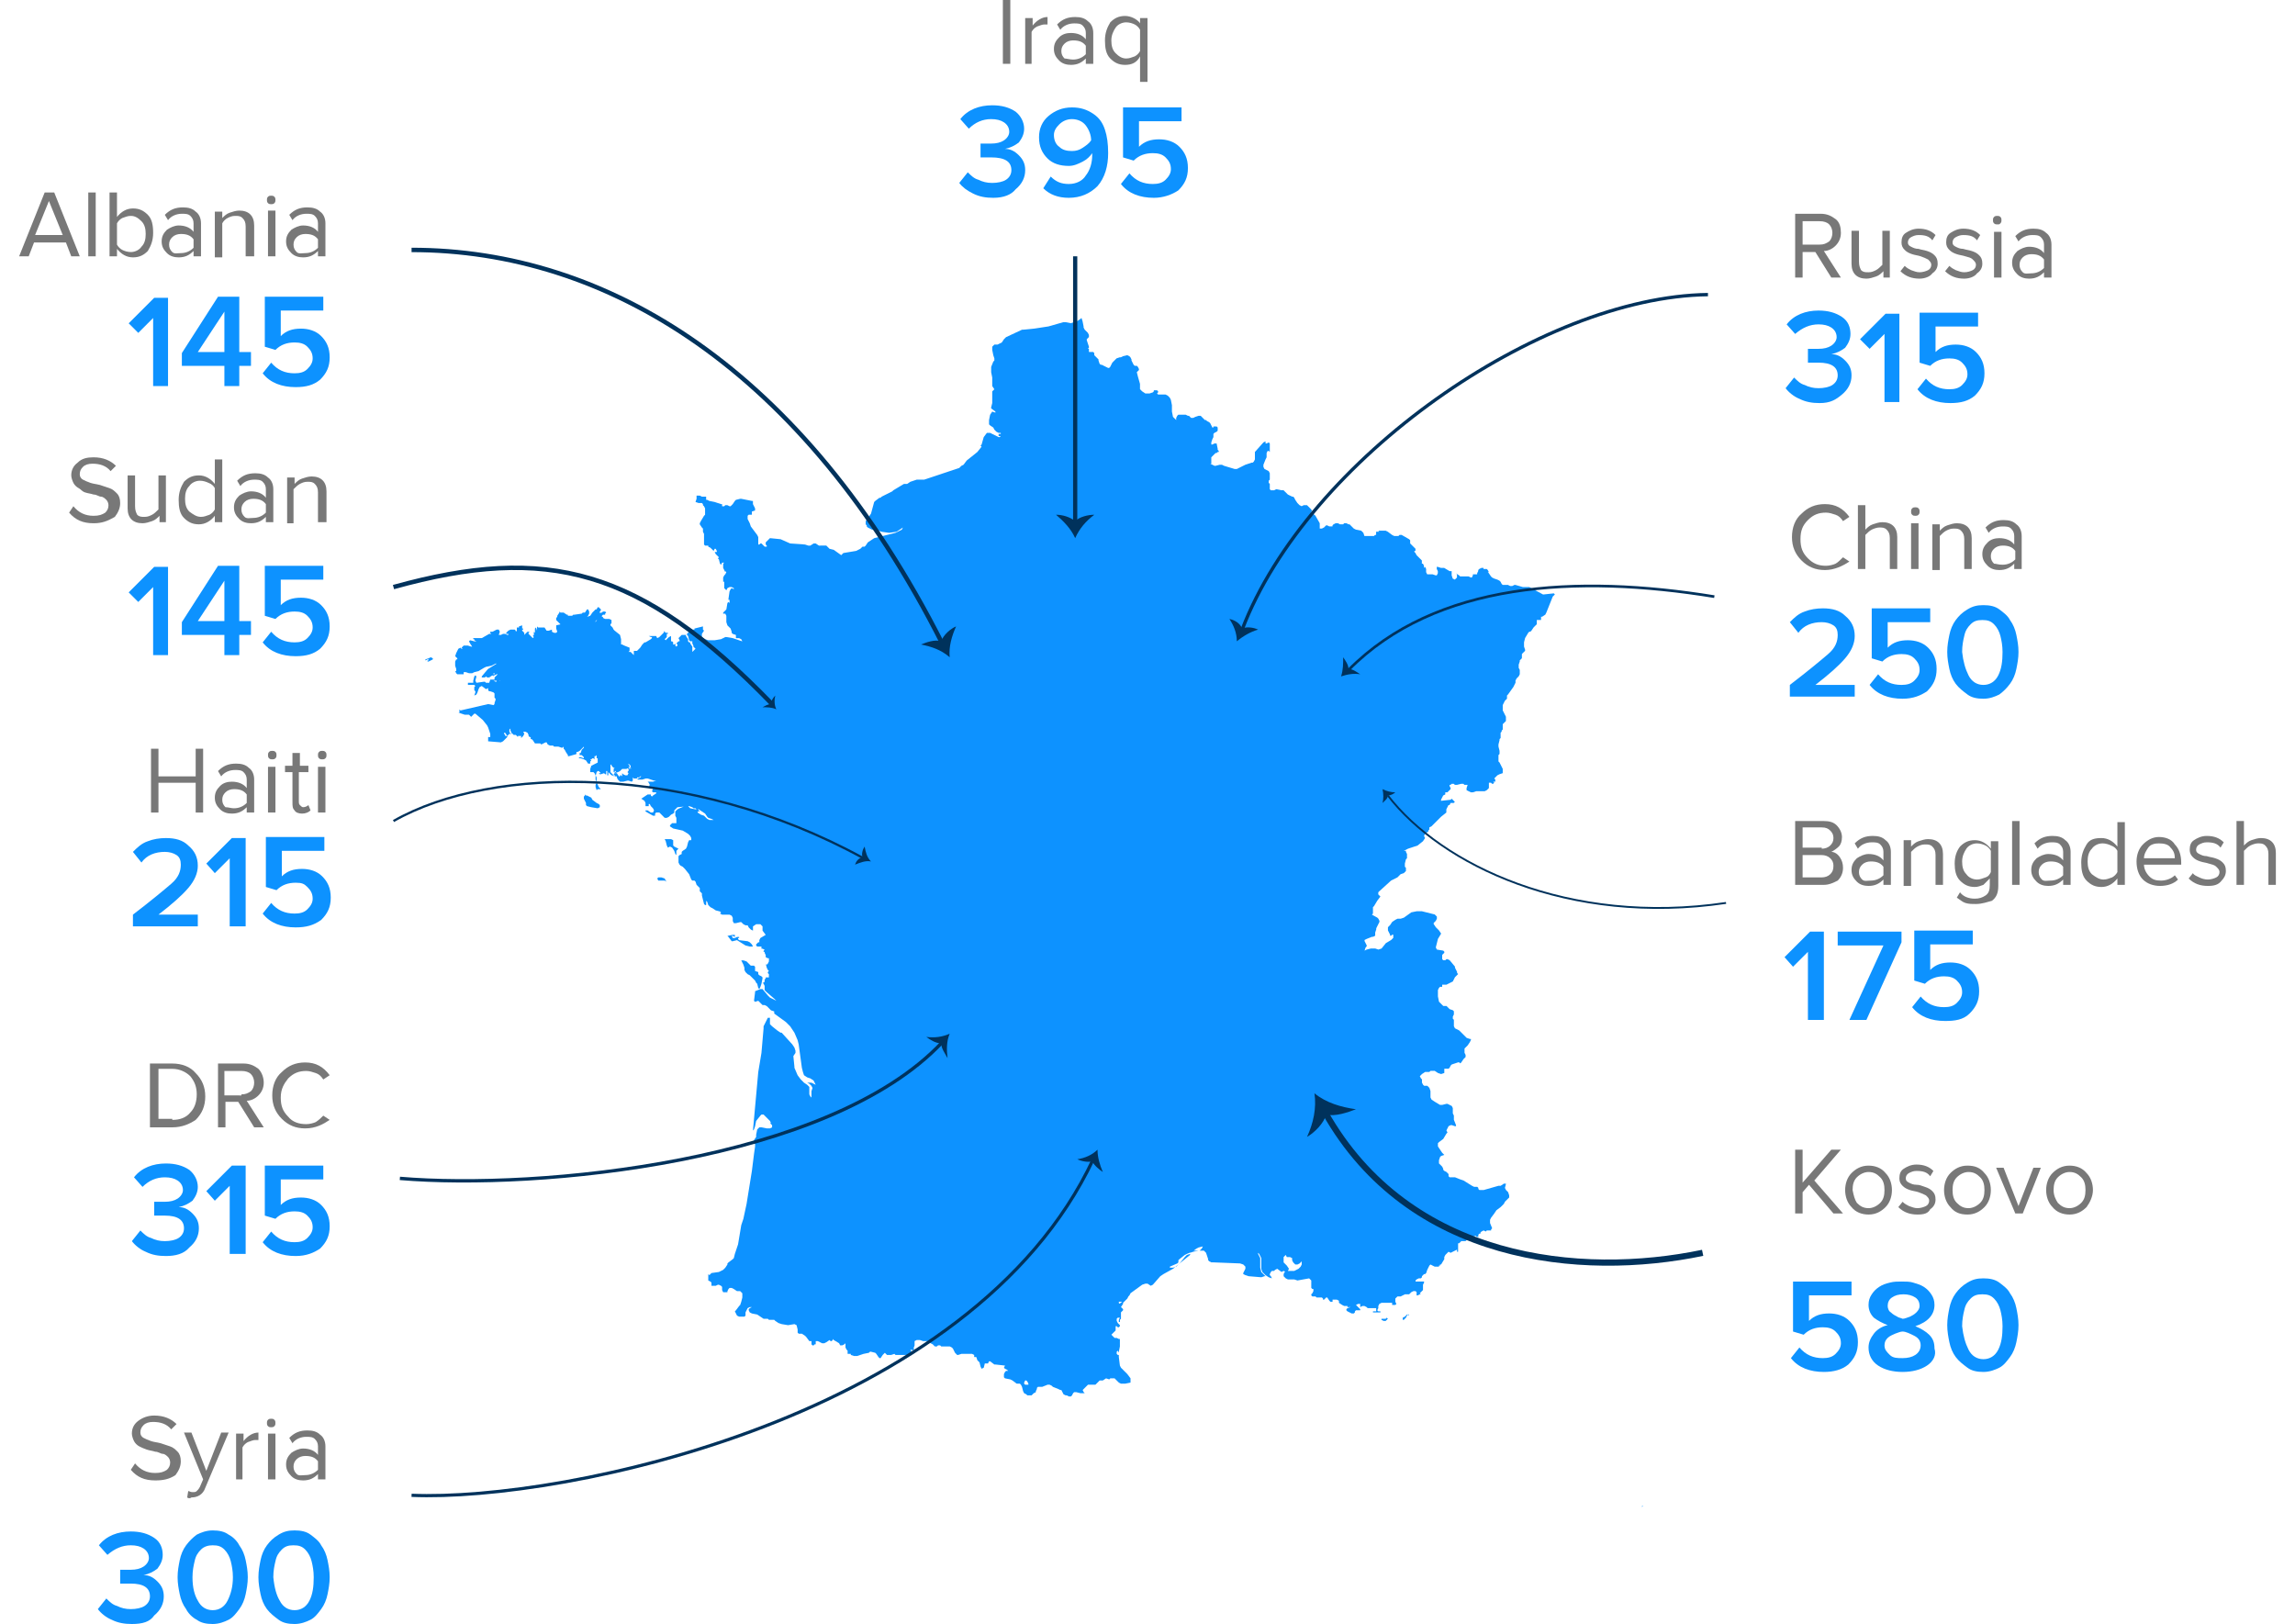 <?xml version="1.0" encoding="utf-8"?>
<!-- Generator: Adobe Illustrator 19.2.0, SVG Export Plug-In . SVG Version: 6.00 Build 0)  -->
<svg version="1.1" id="Layer_1" xmlns="http://www.w3.org/2000/svg" xmlns:xlink="http://www.w3.org/1999/xlink" x="0px" y="0px"
	 viewBox="0 0 215.8 152.7" style="enable-background:new 0 0 215.8 152.7;" xml:space="preserve">
<style type="text/css">
	.st0{fill:#0D92FF;}
	.st1{fill:none;stroke:#00325C;stroke-width:0.315;stroke-miterlimit:10;}
	.st2{fill:#00325C;}
	.st3{fill:#787878;}
	.st4{fill:none;stroke:#00325C;stroke-width:0.25;stroke-miterlimit:10;}
	.st5{fill:none;stroke:#00325C;stroke-width:0.175;stroke-miterlimit:10;}
	.st6{fill:none;stroke:#00325C;stroke-width:0.3;stroke-miterlimit:3;}
	.st7{fill:none;stroke:#00325C;stroke-width:0.58;stroke-miterlimit:10;}
	.st8{fill:none;stroke:#00325C;stroke-width:0.415;stroke-miterlimit:10;}
	.st9{fill:none;stroke:#00325C;stroke-width:0.215;stroke-miterlimit:10;}
	.st10{fill:none;stroke:#00325C;stroke-width:0.395;stroke-miterlimit:10;}
</style>
<title>aus-jan</title>
<g>
	<path class="st0" d="M154.5,141.6L154.5,141.6l-0.1,0l0,0.1L154.5,141.6L154.5,141.6l0,0.1L154.5,141.6L154.5,141.6L154.5,141.6
		L154.5,141.6L154.5,141.6L154.5,141.6z M154.4,141.9L154.4,141.9L154.4,141.9l0,0.1L154.4,141.9L154.4,141.9L154.4,141.9z
		 M66.3,57.2L66.3,57.2L66.3,57.2L66.3,57.2L66.3,57.2l0-0.1l0,0L66.3,57.2L66.3,57.2L66.3,57.2z M132.4,123.6l-0.1,0l-0.1,0.1
		l-0.1,0.1l-0.2,0.1l0,0.1l0,0.1l0.1,0l0.1-0.1l0.1-0.1l0.1-0.2L132.4,123.6l0.1,0.1l0-0.1L132.4,123.6L132.4,123.6z M62.5,82.6
		l-0.3-0.1l-0.2,0l-0.1,0l-0.1,0.1l0.1,0.2l0.6,0l0.2,0.1l-0.1-0.1L62.5,82.6z M63.8,79.8L63.8,79.8l-0.4-0.2l-0.1-0.1l0-0.2l0-0.2
		l0-0.1l-0.2-0.1l-0.1,0l-0.5,0l0.1,0.2l0.1,0.4l0.1,0.2l0.2-0.1l0.2,0.1l0.2,0.3l0.1,0.3l0.1,0.1l0-0.2l0-0.2L63.8,79.8z
		 M40.7,61.9L40.7,61.9L40.7,61.9l-0.2-0.1l-0.2,0.1L40,62v0.1l0.2-0.1l0.1,0l0,0.1l0,0l-0.1,0l0,0v0.1l0.1,0l0.4-0.2L40.7,61.9
		L40.7,61.9L40.7,61.9z M69.1,88.1L69.1,88.1l0-0.1l0-0.1l-0.1,0l-0.1,0L68.4,88V88l0.1,0.1l0.3,0.4l0.1,0l0.4-0.1l0.8,0.5l0.4,0.1
		l0,0l0,0l0.1,0l0.1,0l0.1,0l-0.1-0.2l-0.2-0.2l-0.2-0.1l-0.8-0.1l-0.1-0.1v-0.1h0.1v-0.1l-0.2,0l-0.2,0.1l-0.2,0L68.8,88l0.1,0
		L69.1,88.1z M130.4,123.9L130.4,123.9l-0.1,0.1l0,0l0,0l0,0l-0.1,0l-0.2,0l-0.1,0l0,0.1l0.2,0.1l0.1,0l0.1,0l0.1-0.1l0.1-0.1
		L130.4,123.9L130.4,123.9L130.4,123.9z M56.1,75.5L56.1,75.5l-0.4-0.3l0,0L55.6,75l-0.4-0.2l-0.1,0L55,74.7H55l0,0.1l-0.1,0.1
		l0,0.2l0.1,0.2l0.1,0.2l0,0.2l0.1,0.1l0.4,0.1l0.6,0.1l0.2-0.1l0-0.2l-0.1-0.1L56.1,75.5z M71,90.9l-0.1-0.1l-0.1,0l-0.1,0l-0.1,0
		l-0.2-0.2l-0.2-0.2l-0.3-0.1l-0.2,0l0.2,0.4l0.1,0.3l0,0.1l0,0.1l0.1,0.2l0.2,0.2l0.2,0.1l0.5,0.5l0.1,0.2l0.1,0.1l0.1,0.4l0.1,0.1
		l0.1-0.2l0.1-0.3l0.1-0.5l0-0.1l-0.1-0.1l-0.2-0.1l-0.1-0.1l0-0.1v-0.1L71,91.3l0-0.1l0-0.1L71,90.9z M145.1,55.9l-1.3-0.7l-0.1,0
		l-0.5,0l-0.7-0.2l-0.1,0l-0.2,0.1l-0.1,0l-0.1,0l-0.2-0.1l-0.1,0l-0.1,0l-0.1,0l-0.1,0l-0.1,0l-0.1-0.1l-0.1-0.2l-0.1-0.1l-0.2-0.1
		l-0.3-0.1l-0.2-0.1l-0.1-0.1l-0.2-0.3l-0.1-0.1l0,0l0,0l0.1,0l-0.1-0.2l-0.1-0.1l-0.3,0l0-0.1l-0.2,0l-0.2,0.1l-0.1,0.1l0,0.1
		l-0.1,0.2l0,0.1l-0.1,0l-0.2,0l-0.1,0l0,0.1l-0.1,0.2l0,0l-0.1,0l-0.2-0.1l-0.7,0l-0.1,0l-0.1-0.1l-0.3-0.2l0,0L137,54l0,0.1l0,0.1
		l0,0.1l-0.2,0.2l-0.2-0.1l-0.1-0.3l0-0.4l-0.2,0l-0.5-0.3l-0.1,0l-0.2,0l-0.3-0.1l-0.1,0l0,0.2l0.1,0.2l0,0.2l-0.1,0.2l-0.1,0
		l-0.3-0.1l-0.4,0l-0.1,0l-0.1-0.2l0-0.1l0-0.2l-0.1-0.2h0l-0.1,0.1l0,0l0,0l0-0.1l0,0l0-0.1l-0.1-0.2l0,0l-0.1,0l0,0l0-0.1l0-0.1
		l0-0.1l-0.5-0.5l-0.1-0.2l-0.1-0.1l0-0.1l0.1,0l0-0.1l0-0.1l-0.4-0.4l-0.1-0.1l0,0l0-0.1l0-0.1l0-0.1l-0.1-0.1l-0.7-0.4l-0.1,0
		l-0.1,0l-0.1,0.1l-0.1,0l-0.1,0l-0.2,0l-0.2-0.1l-0.4-0.3l-0.2-0.1l-0.2,0l-0.5,0l0.1,0.1l-0.2,0l-0.1,0l0,0.1v0.1l0,0.1l-0.1,0
		l-0.1,0.1l-0.1,0l-0.7,0l-0.1,0l-0.1-0.3l-0.2-0.2l-0.5-0.1l-0.2-0.1l-0.1-0.1l-0.3-0.3l-0.1,0l0,0l-0.2-0.1l-0.1,0l-0.1,0
		l-0.1,0.1l-0.1,0l0,0l-0.2,0l-0.2-0.1l-0.2,0h0l-0.2,0.1l-0.1,0.1v0l0,0.1l0,0l0,0l-0.1,0l-0.1,0l-0.1,0l-0.2-0.1l-0.1,0l0,0
		l-0.1,0.1l-0.1,0.1l-0.2,0.1l0,0l-0.2,0l0-0.1l0,0l0-0.1l0-0.1v-0.1l0-0.1l-0.4-0.7l-0.1-0.1l-0.2-0.1l0,0l0,0l0,0h0l0,0l0,0.1
		l0,0.1l0,0l0,0l-0.1,0l0,0v0l0-0.1l0-0.1l0-0.2v0l0,0l0.1,0l0,0l0,0l-0.1-0.2l-0.2-0.2l-0.2-0.2l-0.1,0l-0.1,0l-0.1,0l-0.2,0.1
		l-0.2-0.1l-0.1-0.1l0,0l-0.1-0.1l-0.2-0.3l-0.1-0.2l-0.1-0.1l-0.1,0l-0.2-0.1l-0.2-0.1l-0.3-0.3l-0.1-0.1l0,0l-0.1,0l-0.1,0L120,46
		l-0.2,0.1l-0.1,0l0,0l-0.1,0l-0.1,0v0l-0.1-0.1l0-0.2v-0.2l0-0.1v0l-0.1-0.1l0-0.1l0-0.1l0.1-0.1l0,0l0-0.1l0,0l0-0.1l0,0l0-0.1
		l0-0.1l0-0.1l0-0.1l-0.1-0.2l0,0v0l-0.2-0.1l-0.2-0.1h0l-0.1-0.2l0-0.2l0.2-0.5l0.1-0.2l0,0l0-0.1l0-0.1l0-0.1l0,0l0-0.1l0.1-0.2v0
		l0.1,0l0.1,0.1l0,0l0-0.1l0-0.1l0-0.3l0-0.1l0-0.2l-0.1-0.1l-0.2,0.1l-0.1,0l0-0.2l0,0l-0.2,0.1l-0.8,0.9l0,0.1l0,0.1l0,0.1l0,0
		l0,0l0,0l0,0l0,0l0,0.1l0,0.3l-0.1,0.2l0,0l-0.1,0.1l-0.1,0l0,0l-0.3,0.1l-0.3,0.1l-0.8,0.4l-0.2,0l-1-0.3l-0.2-0.1l-0.2,0
		l-0.4,0.1l-0.1,0l0,0l-0.4-0.2h0l0.1,0l0-0.1l0-0.1l0-0.1l0-0.1l0,0h0l0-0.1l0-0.1l0,0l0,0l0.1-0.1l0.1-0.1l0.1-0.1l0.1-0.1l0.1,0
		l0.1-0.1l0.1,0l0-0.1v0l-0.1-0.1l0-0.1l0,0l-0.1-0.5l-0.1,0l-0.1,0l-0.2,0.1l0,0l-0.1,0l0-0.2l0,0l0.1-0.3l0.1-0.2l0-0.2l0-0.1l0,0
		l0.1-0.1l0.2-0.1l0,0l0.1-0.1l0-0.1l0-0.1l0-0.1l-0.1-0.1l-0.1,0l0,0l-0.1,0l-0.1,0h0l0,0.1l0,0l0,0h0l0,0l0,0l-0.1,0l0,0l-0.2-0.4
		l-0.1-0.1l0,0l-0.2-0.1l-0.1-0.1l-0.1,0l-0.3-0.3l0,0l-0.1-0.1l-0.1,0l-0.1,0l-0.3,0.1l-0.2,0.1h-0.2l0,0l-0.1-0.1l-0.1-0.1l-0.1,0
		l-0.2-0.1l-0.3,0l-0.3,0l0,0l-0.1,0l-0.1,0.1l-0.1,0.2l0,0.1l0,0l0,0l0,0l0,0l0,0l0,0l0,0.1l-0.3-0.3l-0.1-0.5l0-0.6l-0.1-0.5
		l-0.1-0.2l-0.2-0.2l-0.2-0.1l-0.2,0l-0.5,0h0l-0.1-0.1h0l0.1-0.1l0,0l0-0.1l-0.1-0.1l0,0l-0.1,0l-0.1,0l0,0l-0.1,0l0,0l0,0l0,0.1
		l0,0l-0.1,0.1l-0.3,0.1l-0.1,0l-0.1,0l-0.1,0l-0.1,0l-0.3-0.2l-0.1-0.1l-0.1-0.1l0,0l0-0.1l0-0.4l-0.2-0.7l-0.1-0.4l0.1-0.1
		l0.1-0.1l0-0.1l-0.1-0.2l-0.1-0.1l0,0l-0.1,0v0l-0.1,0l-0.1-0.1l-0.1-0.2l-0.1-0.2l0-0.1l-0.1-0.2l-0.1-0.1l-0.2-0.1l0,0l-0.4,0.1
		l-0.2,0.1l-0.1,0l-0.3,0.1l-0.1,0.1l-0.1,0.1l-0.1,0.1l-0.1,0.1l-0.1,0.2l-0.1,0.2l-0.1,0.1l0,0l-0.1,0l0,0l0,0l0,0l-0.6-0.3
		l-0.1,0l0,0l-0.1-0.1l0,0l0,0l-0.1-0.3l0-0.1l0,0l-0.3-0.3l-0.1-0.1l0-0.1h0l0-0.1l-0.1-0.1l0,0l-0.1,0l-0.1,0l-0.1,0l-0.1,0l0,0
		l0,0l0-0.1l0-0.1l0-0.1l0,0l0,0l0,0l-0.1,0l0,0l0,0v0l0,0l0,0l0.1-0.1l0-0.1l-0.1-0.3l-0.1-0.3l0-0.1l0.1-0.1l0.1-0.1l0,0l0,0
		l0-0.2l-0.1-0.2h0l-0.3-0.3l-0.1-0.2l0-0.1l-0.1-0.5l0,0l-0.1-0.3l-0.1,0.1l-0.3,0.2l-0.6,0.2l-0.5-0.1l-0.1,0l-0.1,0l-1.4,0.4
		l-1.3,0.2L96.2,31l-0.1,0l-1.5,0.7l-0.2,0.2l-0.2,0.3L94,32.3l-0.2,0.1l-0.2,0l-0.1,0l-0.2,0.2l0,0.1l0,0.2l0.1,0.5l0.1,0.3l0,0.2
		L93.4,34l-0.2,0.5l0,0.2l0,0.3l0.1,0.5l0,0.6l0,0.2l0.2,0.3l-0.2,0.2l0,0.5l0,0.6l-0.1,0.4v0.1l0.4,0.3v0.1l-0.3-0.1l-0.2,0.3
		l-0.1,0.5l0,0.4l0.1,0.1l0.3,0.2l0.1,0.2l0.1,0.1l0.1,0.1l0.2,0.1l0.2,0v0.1h-0.2l0,0.1l0,0.1l0.1,0l0.1,0V41L94,41.1l-0.1,0
		l-0.8-0.4l-0.3,0l-0.3,0.4l-0.2,0.7l-0.1,0.1L92.3,42l-0.4,0.5l-1,0.8l-0.3,0.4l-0.2,0.1l-0.2,0.2l-3.3,1.1l-0.7,0l-0.6,0.2
		l-0.3,0.2L85,45.5l-1,0.6l-0.1,0.1l-1,0.5l-0.1,0.1l-0.1,0l-0.4,0.3l-0.1,0.1l-0.3,1.1L81.4,49l0,0.1l0,0.1l0,0.1l0.1,0.1l0,0.1
		l0.1,0.1l0.2,0.1l0.2,0.1l0.1,0h0.2l0.6,0.2l0.7,0.1l0.7-0.1l0.6-0.4l-0.1,0.2l-0.2,0.1l-0.4,0.2l-2,0.5L81.6,51l-0.2,0.3l-0.1,0.1
		l-0.2,0l-0.2,0.2l-0.4,0.2L79.3,52l-0.2,0.2l-0.7-0.5l-0.4-0.1l-0.2-0.2l-0.1-0.1H77l-0.3-0.2l-0.2,0l-0.3,0.2l-0.2,0l-0.3-0.1
		l-1.4-0.1l-0.9-0.4l-1-0.1l-0.1,0.1L72,51L72,51.2l0.1,0.1v0.1l-0.2,0l-0.1-0.1l-0.1-0.1l-0.1-0.1l-0.1,0l-0.1,0.1l-0.1,0l0-0.1
		l0,0l0-0.1l0-0.1l0-0.1l0-0.3l-0.1-0.2l-0.6-0.8l-0.1-0.3l-0.1-0.2l-0.1-0.2l0-0.3l0.1-0.1l0.1,0l0.2,0l0-0.1l0-0.1l0-0.1L71,48
		l0-0.2l-0.2-0.4l0-0.2l0-0.1l-0.1,0l-1-0.2l-0.1,0l-0.4,0.1l-0.1,0.1l-0.2,0.3l-0.1,0.1l-0.1,0.1l-0.1,0l-0.2-0.1l-0.1,0l-0.1,0
		l-0.1,0.1l-0.1,0l-0.1,0l0-0.1l0-0.1l0,0l-0.1,0l-0.6-0.2l-0.5-0.1l-0.2-0.1l0,0l-0.1,0l0,0l0-0.1l0-0.1l0-0.1l-0.1,0l-0.2,0
		l-0.1,0l-0.2-0.1l-0.1,0l-0.2,0l0,0.1l0,0.2l-0.1,0.3l0.3,0.1l0.3,0l0.1,0.1l0,0.1l0.1,0.1l0.1,0.2l0,0.2l0,0.4l-0.1,0.1L65.9,49
		l-0.1,0.2l0,0.1l0.2,0.3l0.1,0.1l0,0.1l0,0.1l0,0.1l0.1,0.2l0,0.1l0,0.1l0,0.2l0,0.4l0,0.2l0.1,0.1l0.1,0l0.1,0l0.1,0l0,0l0,0
		l0,0.1l0.2,0.1l0.2,0.2l0.1,0.1l0.1-0.2h0.1l0.1,0.2v0.1h-0.2l0.1,0.2l0.1,0.1l0.2,0.2l0,0l0,0l-0.1,0.1l0.1,0.1l0.1,0.4l0.1,0.1
		l0.1-0.2l0.2,0l0.2,0.1l0.2,0.1V53l-0.3-0.1l-0.1,0L68,53l0,0.2l0,0.2l0.1,0.2l0.1,0.2l0-0.1l0,0l0.1,0.1L68.2,54l-0.1,0.1
		l-0.1,0.2l0,0.2l0,0.1l0,0.1l0.1,0l0,0.1l0,0.1l0,0.3l0,0.1l0.1,0.1l0.1,0.1l0,0l0.1-0.2l0.2-0.1h0.2l0.2,0.1v0.1l-0.2-0.1
		l-0.1,0.1l-0.1,0.2l-0.1,0.7l0,0.1l0.1,0l0,0.1l0,0.1l0,0.1l-0.1-0.1l-0.1,0.1l-0.1,0.6l-0.1,0.1l-0.1,0.1l-0.1,0.1v0.1l0.2,0
		l0.1,0.2l0,0.3l0,0.3l0.1,0.3l0.3,0.3l0.1,0.3l0,0.1l0.1,0.1l0.3,0.1l0,0l0,0.1l0,0.1l0,0.1l0,0l0,0v0l0.3,0l0.2,0.1l0.1,0.2
		l-0.3-0.1L68.9,60l-0.6-0.1l-0.1,0l-0.4,0.2l-0.6,0.1l-0.6,0l-0.3-0.1L66,59.9l0-0.3l0.2-0.3l-0.1-0.1l0-0.1l0-0.1l0-0.1l-0.8,0.2
		l0,0.1h-0.3l-0.1,0l0,0.1v0.1l0,0l-0.1,0l-0.1,0.1l-0.1,0.1l0,0.1l0.1,0.1l0.1,0.4l0.1,0.1l0.1,0l0.1,0l0.1,0.1l0.1,0.1l-0.1-0.1
		l0,0l0-0.1h-0.1l0,0.2l0.1,0.2l0,0.1l0.2,0.2l-0.2,0.2l-0.1,0.1l0-0.3l0-0.2l-0.2-0.3l0,0l0-0.1l-0.1,0l-0.1-0.1l0-0.1l0-0.1
		l-0.2-0.3l0-0.1l-0.4,0L63.8,60l0.1,0.2l0,0.1l0.1,0.1l-0.1-0.1l-0.1,0l-0.1,0.1l-0.1,0.1l0.1,0.1l0,0v0.1l-0.1,0.1l-0.1-0.1l0-0.2
		l0-0.2l0,0.1l0,0.1l-0.1,0.1l-0.1,0l0-0.1l0-0.1l-0.1-0.1l-0.1,0l0-0.1l0-0.3l0-0.1l-0.2,0.1l-0.2,0.2l-0.1,0.1l-0.1-0.1l0.2-0.2
		l0-0.1l0-0.1l0-0.1l0.1,0v-0.1l-0.1,0l-0.1,0l-0.1-0.1l0-0.1l-0.1,0.2l-0.2,0.2l-0.2,0.2l-0.2,0.1l-0.1-0.2l-0.2,0L61,59.8l0.2,0.1
		l0.1,0V60l-0.1,0.1l-0.5,0.3l-0.1,0l-0.1,0.1l-0.1,0.1l-0.2,0.3L60,61.1l-0.1,0.1l-0.3,0l0,0.1l0,0.2l0,0.1l-0.1-0.1l-0.1-0.1
		l-0.1-0.1l-0.1,0l-0.1,0l0.1-0.1l0-0.1l0-0.1l0-0.1l-0.5-0.2l-0.2-0.1l-0.1,0l0,0l0-0.1l0-0.1l0-0.1l0-0.1l0-0.1l-0.1-0.4l-0.5-0.4
		l-0.1-0.1L57.6,59l-0.1-0.1l-0.1-0.1v-0.1l0,0l0.1-0.1l0-0.1v-0.1l0-0.1l-0.2-0.1l-0.4,0l-0.2-0.1v-0.1h-0.1v-0.1l0.1-0.1l0.1,0
		l0.1,0v-0.1l0,0h0l0,0l0.1-0.1l-0.1-0.1l-0.1,0l-0.1,0l-0.1,0.1l-0.1,0L56.3,58L56,58.5H56v-0.1l0.2-0.2l0.1-0.1l0.1-0.3l0.1-0.1
		l-0.1-0.1v-0.1l0.1-0.1l0-0.1l-0.1-0.1l-0.1-0.1l-0.1,0l-0.1,0.2l-0.1,0l-0.1,0.1l-0.2,0.2l-0.2,0.3L55.2,58l0,0.2l0-0.1l0,0l0-0.1
		l0.1-0.1l0.1-0.2l0-0.2l-0.1-0.2l-0.1,0l-0.2,0.3l-0.1,0h-0.1l-0.1,0.1L54,57.8l-0.1,0l-0.1,0.1l-0.1,0l-0.1,0l-0.2,0l0-0.1l0,0
		l0,0l0,0l-0.1,0l-0.3-0.2l-0.3,0l-0.1-0.1h0l0,0.1l-0.2,0.3L52.4,58l-0.1,0.1l0,0.2l0.3,0.3l0.1,0.1l-0.4,0.1l0,0.1l0,0.2l0.1,0.3
		l-0.1,0.1l-0.2,0l-0.2-0.1l0-0.2l-0.3,0.1l-0.1,0l-0.1,0L51.2,59l-0.1,0l-0.4,0l-0.1,0l-0.1-0.1l0,0.1l0,0.1l0,0.1l0,0.1L50.4,59
		l-0.1,0.1l0,0.2l0,0.2l-0.1-0.1l0,0l0-0.1h0l0,0.2l0,0.1l0,0.1l-0.1,0.1l0.1,0.1l-0.1,0.1l-0.1-0.1l-0.2-0.2l-0.1-0.1v-0.1l0,0
		l0.1-0.1l-0.2,0l-0.1,0.1l-0.2,0.2l0-0.1l0-0.1l-0.1-0.1l-0.1-0.1v-0.1h0.1v-0.1l-0.1,0l0-0.1l0-0.1l0-0.1l0,0l-0.3,0.1L48.8,59
		l-0.1,0l-0.1,0l0,0.1l0,0.1l0,0.1l-0.1,0.1h0l0-0.1l0-0.1h0l0,0.1l-0.1-0.1l-0.2,0l-0.2,0l-0.2,0.1l-0.1,0.1l-0.1,0.1l0,0.1l0.2,0
		v0.1h-0.1l-0.2-0.1l-0.1,0l-0.1,0l-0.2,0.1l-0.2,0l0.1-0.3l-0.1-0.2l-0.2,0l-0.2,0.1l-0.2,0.1l-0.2,0v0.1l0,0l0.1,0.1l-0.2,0
		L45.3,60l-0.2,0h-0.6v0.1l0.1,0l0,0l0,0l0,0.1l0.2,0.1l-0.2,0l-0.4-0.1l-0.1,0.1l0.1,0.2l0.2,0.3l-0.1,0L44,60.7l-0.2,0l-0.2,0
		l-0.1,0.1l-0.1,0.1l0.1,0.1l-0.1,0l-0.1-0.1L43.1,61l-0.2,0.4l-0.1,0.3l0.2,0.2V62l-0.1,0l-0.1,0.2l0,0.2l0,0.2l0.1,0.3l0,0.2
		l-0.1,0l0.1,0.2l0.1,0.1l0.1,0l0.4,0l0.1,0l0-0.1l0-0.1l0,0l0.2,0l0.3,0.1l0.1,0l0.2,0l0.2-0.1l0.4-0.1l0.5-0.3l0.2-0.1l0.5-0.1
		l0.2-0.1l0.2-0.1l0.1,0l-0.8,0.5L45.8,63l-0.5,0.6v0.1l0.1,0l0.1,0l0.1,0l0.1-0.1l0.1,0.1l0,0l0,0l0,0l0.2,0l0.3-0.2l0.1,0.1l0-0.1
		l0-0.1l0-0.1h0.1v0.1h-0.1v0.1l0.1,0l0.2-0.1h0.1l-0.2,0.2l-0.1,0.1l0,0.1l0,0.1l-0.1,0l0,0l-0.1,0.1l0.3,0l0.1,0l0,0.1l0.1,0
		l0.1,0l0.1-0.1l0,0.1l0.1,0l0.2,0V64l-0.7,0.1l-0.2-0.1l0.1,0l0.1,0l0-0.1l-0.5,0L46,64.2l-0.1,0l-0.1,0l-0.1,0l-0.1-0.1l-0.1,0
		l-0.7,0.1L44.7,64l0.1-0.4l-0.1-0.1l-0.1,0.1l-0.1,0.4l0,0l0,0.1l0,0.1l-0.1,0l-0.1,0l-0.1,0l-0.1,0l-0.1,0l0,0.1l0,0.1l0.5,0
		l0.1,0l0.1,0.1l0,0l-0.1,0.1l0,0.1l0,0.1l0,0.1l0.1,0.1l0,0.1l-0.1,0.3l0.2-0.1l0.1-0.2l0.1-0.3l0.1-0.2l0.2-0.1l0.4,0.3l0.2-0.1
		l0,0.1l0,0.1l0.1,0.1l0.1,0l0.3,0.1l0.1,0.1l0,0.3l0,0.1l0.1,0.1l0,0.1l-0.1,0.3l0,0.1l-0.1,0.1l-0.5-0.1l-2.6,0.6l0,0l-0.1-0.1
		l0,0l0,0l0,0l0,0l0,0.1l0,0.1l0,0.1l-0.1,0l0.6,0.2l0.3,0l0.1,0l0.2,0.2l0.1-0.1l0.1-0.1l0.1-0.1l0.1,0l0.7,0.6l0.4,0.5l0.1,0.2
		l0.1,0.3l0.1,0.3l0,0.2l0,0.1l-0.1,0h-0.1l0,0l0,0.1l0,0.2l0,0.1l1.2,0.1l0.2-0.1l0.1-0.1l0.3-0.3v-0.1h-0.2v-0.1l0,0l0,0l-0.1-0.1
		l0-0.1l0.1,0l0.2,0.3l0.1-0.1l0.1-0.1l0.1,0l0.1,0v-0.1L48,69l-0.1-0.2l0-0.2l0.1-0.1l0,0.2l0.1,0.2l0.1,0.1l0.1,0.1l0.1,0l0.1,0
		l0.2,0.2l0-0.1l0.1,0l0.1,0l0.1,0l0,0.1l0,0.1l-0.1,0l-0.1,0l0.2,0l0.2-0.2l0.1-0.2l-0.1-0.2l0.2,0l0.2,0.1l0.1,0.2l0,0.1l0.1,0.1
		l0,0l0.1,0l0,0.1l0,0.1l0.1,0l0.1,0.1l0.2,0.3l0,0l0.1,0l0.2,0l0.2,0l0.1,0.1l0.4-0.2l0.1,0l0.1,0.2l0.2,0.1l0.3,0l0,0l0.1,0.1
		l0.1,0l0.1,0l0.2,0l0.3,0.1l0.1,0l0.1-0.1l0,0.1l0,0.1l0.1,0.1l0.1,0.2l0.2,0.3l0,0.1l0.1,0l0.7-0.2v-0.1l0-0.1l0,0l-0.1,0l0.2,0
		l0.2-0.1l0.2-0.2l0.2-0.2v0.1l-0.1,0.1l-0.1,0.1l-0.1,0.3l0,0l-0.1,0l0,0v0.1l0,0.1l0,0l-0.1,0V71l0.3,0l0.1,0.1l0.1,0.1v0.1
		l-0.3-0.1l-0.1,0l-0.1,0.1l0.2,0l0.3,0.1l0.2,0.1l0.2,0.3l0.1,0l0.1,0l0-0.1l0-0.1l0.1-0.1l-0.1-0.1l0,0l0.1,0l0.1-0.1l0.1,0
		l0.1,0.1l0,0l0,0l0,0l0,0l0-0.2l0-0.1l-0.1-0.1l-0.1,0l0.1,0l0.1,0.1l0.1,0l0.1-0.1h0l0,0.1l0,0.2l0,0l0.1,0l0,0v0.1l0,0.1l0,0.1
		l0,0.1l-0.6,0.3l-0.1,0.3l0,0.2l0,0.1l0.1,0l0.1,0l0.1,0l0.1,0.1l0.1,0.2l0.1,0.2l0,0.3l0,0.2l-0.1,0.2l0,0.1l0,0.1l0.1,0.3h0
		l0.1-0.1l0.2,0l0.1,0l-0.2-0.2L56,73.3l0-0.3l0.1-0.4l0,0l0,0l0,0l0.1-0.1l0.1,0l0.1,0.1l0.1,0.1l-0.1,0l-0.1,0l0.1,0.1l0.1,0
		l0.3-0.1l0.1,0.1l0,0l0.1,0l0-0.2l0-0.1l0.1,0l0,0.2l0,0.2l0.1,0l0-0.1l0-0.2l0.1,0.1l0.1,0.1l0.1,0.1l0.1,0l0.1,0.1l0,0l0,0l0,0
		l0-0.1l-0.1-0.1l-0.1-0.1l-0.1-0.1l0-0.1v-0.3l0-0.1l0-0.1l0-0.1h0.1l0,0.1l0.1,0.1l0.1,0.1l0.1,0l-0.1,0.1l0,0.1l0,0.1l0,0.1h0.1
		l0-0.1l0,0l0.1,0v0.1h-0.1v0.1l0.3-0.1l0.2-0.1l0.1-0.1l0.1-0.1l0.4,0l0.2-0.1l-0.1-0.1l0.2,0l0.1,0.1l0.1,0.1L58.9,72l-0.2,0
		l0.4,0.3l0,0.1l0.1,0l0,0l0-0.1l-0.1-0.1l0.1,0l0-0.1l0-0.1l-0.1-0.1v-0.1l0.2,0.2l0,0.2l-0.3,0.4l0.1,0.1L59,72.9l-0.2,0l-0.2-0.1
		l-0.1-0.1l0,0.2l0,0.1l-0.1-0.1l-0.1,0l0,0l0,0.1h-0.1L58,72.7h-0.2l-0.1,0.1l0.1,0.1l0,0.1l0,0l0,0l0.1,0l0.1,0l0,0.1l0,0l0.1,0.2
		l0,0l0.1,0.1l0.1,0.1l0.1,0l0.2,0l0.4-0.1l0.1,0l0.3,0.1l0.1-0.1l0-0.3l0.1,0.1l0.1,0l0.2,0l0-0.1l0,0l0,0l-0.1,0l0.1,0l0.1,0
		l0.1,0l0.1-0.1L60.3,73l-0.1,0.1L60,73.2l-0.1,0l0.1,0.1l0,0l0,0l0.1,0h0.3l0.3-0.1l0.1,0l0.1,0l0.6,0.2l0.1,0l0.2,0l0.1,0l-0.2,0
		l-0.3,0.1l-0.5,0L61,73.6l0.1,0.2L61,74l0.1,0.1l0.2,0l0.1,0.1l-0.1,0.2l0.1,0.1l0.2,0l0.1,0l0,0.1l-0.3,0.2l-0.1,0.1l-0.1-0.1l0,0
		l0,0l0-0.1l-0.1,0l-0.1,0l-0.1,0l-0.6,0.4l0.3,0.2l0.1,0.2l0,0.3H61l0-0.1l0,0l0-0.1l0,0l0,0l0.1,0l0.1,0.2l0.2,0.2l0.1,0.2
		l-0.1,0.2l-0.2,0l-0.3-0.2l-0.2,0v0.1l0.7,0.4l0.2,0l0,0l0-0.1l0-0.1l0.1-0.1l0.1,0l0.1,0l0.1,0l0.1,0.1l0.2,0.2l0.1,0.1l0.1,0.1
		l0.2,0l0.2-0.1l0.2-0.2l0.2-0.1l0.1-0.1l0-0.1l0-0.1l0.1-0.1l0.2-0.2l1.1-0.1l0.3,0.1l0.1,0.1l0.1,0l0.2,0l0.2,0.1l0.3,0.2l0.3,0.2
		l0.2,0.3l0.1,0.1l0.3,0.1l0.2,0.1l-0.4,0l-0.2-0.1l-0.2-0.2l-0.1-0.1l-0.3-0.1l-0.3-0.2v-0.1h0.2l-0.1-0.1L65.6,76l-0.1,0h-0.1
		l0.1,0.1l-0.1,0L64.9,76l-0.1-0.1l-0.1-0.1l-0.1,0l-0.1,0l-0.1,0L63.9,76l-0.2,0.1l-0.1,0.1l-0.1,0.1l0,0.1l0,0.1l0,0.2l0.1,0.2
		l0,0.2l0,0.2l0,0.1l-0.1,0l-0.3,0l-0.1,0.1l-0.1,0.1L63,77.7l0.3,0.2l0.9,0.2l0.5,0.3l0.1,0.1l0.1,0.1l0.1,0.2l0,0.2L64.8,79
		l-0.1,0.2l-0.1,0.4l-0.1,0.2L64.2,80l-0.1,0.1l0,0.2l-0.2,0.1l-0.1,0.1l0,0.2l0,0.2l0,0.2l0.1,0.2l0.1,0.1l0.2,0.1l0.2,0.2l0.4,0.5
		l0.2,0.5l0.1,0.1l0.1,0l0.1,0l0.1,0.1l0.1,0.3l0.1,0.1l0.1,0.1l0.1,0.1l0,0.1l0,0.2l0.1,0.1l0.1,0.1l0,0.2l0.2,0.8l0.1,0.1l0.1,0
		l0,0l0-0.1l0-0.2l0-0.1l0.1,0.1l0.1,0.3l0.1,0.1l0.1,0.1l0.2,0.1l0.3,0.2l0.4,0.1l0.1,0.1l-0.1,0.1l0.2,0.1l0.5,0l0.2,0l0.2,0.1
		l0.1,0.2l0,0.3l0.1,0.2l0.2,0l0.4-0.1l0.1,0l0.2,0.2l0.2,0.1l0.1,0l0.1,0l0.1,0.2l0.2,0.2l0.2,0.1l0-0.4l0.3-0.2l0.4,0l0.2,0.2
		l0,0.2l0,0.1l0,0.1L72,87.9l-0.5,0.3l-0.1,0.2l0,0.2l-0.1,0l-0.1,0.1l-0.1,0.1l0,0.1l0.1,0.1l0.1,0l0.1,0l0.1,0l0.1,0l0,0l0,0
		l0,0.1l0,0.1l0,0l0.1,0l0.2,0.1l-0.1,0.1v0l0,0l0,0.1l0,0l0.1,0l0,0l0,0l0,0.1l0.1,0.2l0,0.1l0,0.1l0.2,0.1l0.1,0l0,0.1l0,0.1v0.1
		l-0.1,0.2l-0.1,0.1l-0.1,0L72,90.6l0.1,0.4l0.1,0.2l0.1,0.1l0,0l-0.1,0.1l0,0l0,0.1l0.1,0.1l0,0.1l0,0.1l0,0.1l-0.1,0l-0.1,0
		l-0.1,0L72,92l-0.1,0.1l0,0.1l0,0.1l-0.1,0.1l-0.1,0l0.1,0.1l0.1,0.2l0,0.2l0,0.1l0,0.1l0.2,0.2l0.7,0.6l0.2,0.2l-0.6-0.3l-0.1-0.1
		l-0.1-0.1L71.7,93l-0.2,0L71,93.2l0,0.1l-0.1,0.8l0.1,0.1l0.3-0.1l0.1,0.1l0.1,0.1l0.1,0.1l0.1,0.1l0.2,0l0.2,0.1l0.4,0.4l0.3,0.1
		l0,0l0,0.2l0,0l1.1,0.8l0.4,0.4l0.2,0.3l0.2,0.3l0.3,0.7l0.1,0.4l0.3,2.2l0.1,0.4l0.1,0.3l0.3,0.2l0.3,0.1l0.3,0.2l0.2,0.4
		l-0.2-0.1l-0.2-0.1l-0.2,0l-0.2,0l0.2,0.1l0.2,0.2l0.1,0.2l-0.1,0.3l0,0.1l0,0.3l0,0.2l-0.1-0.1l-0.1-0.2l0-0.2l0-0.2l0-0.2l0-0.1
		l-0.1-0.1l-0.1-0.1l-0.3-0.2l-0.3-0.3l-0.3-0.4l-0.3-0.7l0-0.1l-0.1-1L74.8,99l0-0.2l-0.1-0.3l-0.2-0.3l-1-1.1l-0.1,0l-0.3-0.2
		l-0.5-0.4l-0.1-0.1l-0.1-0.1l0-0.1l0-0.1l0-0.1l0,0l0-0.1l0-0.1l0-0.1l-0.1,0l-0.1,0l-0.1,0.2l-0.3,0.6l0,0.2L71.6,99l-0.3,1.8
		l-0.5,5.5l0.1-0.1l0.1-0.3l0.1-0.5l0.4-0.5l0.1-0.1l0,0l0,0l0,0l0,0l0.1,0l0,0l0,0l0,0l0.1,0l0.6,0.6l0.1,0.2h-0.1l0.2,0.2l0,0.2
		l-0.2,0.1l-0.3,0l-0.5-0.1l-0.2,0l-0.2,0.2l-0.1,0.5l0,0.1l0,0.1l-0.2,0.3l0,0.1l0.1,0.3l0,0.2l-0.1,0.7l-0.2,1.6l-0.5,3.1
		l-0.3,1.4l-0.2,0.6l-0.3,1.8l-0.2,0.6l-0.1,0.3l-0.1,0.4l-0.1,0.1l-0.4,0.3l-0.1,0.1l0,0.1l-0.2,0.3l-0.1,0.1l-0.1,0.1l-0.2,0.1
		l-0.2,0.1l-0.7,0.1l-0.1,0.1l-0.1,0.1l-0.1-0.1l0,0.3l0,0.2l0,0.1l0.2,0.1l0.1,0.1l0,0.2l0,0.1l0.1,0l0.1,0l0.2,0l0.2-0.1l0.1,0
		l0.2,0.1l0.1,0.1l0,0.1l0,0.1l0,0.1l0.1,0.2l0,0l0.1,0l0.1,0l0.1,0l0.1,0l0-0.1l0.1-0.2l0.1-0.1l0.2,0l0.2,0.1l0.3,0.2l0.1,0l0.1,0
		h0.1l0.2,0.2l0,0.4l-0.1,0.4l-0.1,0.3l-0.1,0.1l-0.3,0.4l-0.1,0.1l0.1,0.2l0.1,0.2l0.2,0.1l0.2,0l0.2,0l0.1,0l0.1-0.1l0-0.3
		l0.1-0.2l0.1-0.2l0.2-0.1l0.2,0l-0.2,0.1l-0.1,0.1l0,0.1l0.1,0.2l0.2,0.1l0.5,0.1l0.3,0.2l0.3,0.2l0.3,0l0.1,0l0.1,0.1l0.1,0l0.3,0
		l0.1,0l0.1,0.1l0.3,0.2l0.3,0.1l0.6,0.1l0.6-0.1l0.2,0.1l0.1,0.4l0,0.1l0,0l0,0.1l0,0.1l0.1,0.1l0.1,0l0.1,0l0.1,0l0.3,0.2l0.1,0.1
		l0.3,0.4l0,0l0,0l0,0l0.1,0h0.1l0,0l0,0.1l0,0.1l0,0.1l0.1,0.1l0.1,0l0.1-0.1l0.1,0l0-0.3l0.2,0l0.4,0.2l0.2,0l0.2-0.1L78,126
		l0.1,0.1l0.1,0l0.1-0.1l0-0.1l0.1,0.1l0.5,0.3l0.1,0.2l0.2,0l0.2-0.1l0.1-0.1l0,0.2l0,0.2l0.1,0.2l0.1,0.1l0,0.1l0,0.1l0,0.1l0.1,0
		l0.1,0l0.1,0l0,0.1l0,0l0.3,0.1l0.3,0l0.6-0.2l0.5-0.1l0.1-0.1l0.1,0l0.4,0.1l0.1,0.1l0.2,0.3l0.1,0.1l0.1,0l0.2-0.3l0.1-0.1
		l0.1-0.1l0.2,0.2l0,0l0,0l0,0l0,0l0.2,0l0.2,0l0.3-0.1l0.1,0.1l1,0l0.3,0l0.1,0l0.1-0.1l0-0.2l-0.1-0.2L86,127l-0.1,0l0-0.1l0,0
		l0.1,0l-0.1-0.1l0.1-0.3l0-0.2l0-0.2l0.2-0.1l0.2,0l0.1,0l0.3,0.1l0.1,0l0.2,0l0.1,0l0.3,0.2l0.2,0.1l0.1,0.1l0.1,0.1l0.1,0l0.1,0
		l0.1-0.1l0.1,0l0.1,0l0.1,0.1l0.1,0l0.7,0l0.2,0.1l0.1,0.1l0.1,0.2l0.1,0.2l0.1,0.1l0.1,0.1l0.1,0l0.3-0.1l1,0l0.2,0.1l0,0.2l0,0
		l0.1,0l0.1,0l0.1,0.3l0.2,0.2l0.1,0.4l0.1,0.2l0.2-0.1l0.1-0.4l0.3,0L93,128l0.1,0l0.4,0.3l0.1,0l0.9,0.1l-0.1,0.2l0.1,0.1l0.2,0.1
		l0.1,0.1l-0.2,0l-0.1,0.1l-0.1,0.2l0,0.3l0,0l0,0l0,0l0,0l0.1,0.1l0.5,0.1l0.2,0.1l0.4,0.3l0.2,0l0.1,0l0.1,0.1l0.1,0.2l0.1,0.4
		l0.1,0.2l0.2,0.1l0.1,0.1l0.1,0l0.2,0l0.1,0l0.1-0.1l0.1-0.1l0.2-0.1l0-0.1l0.1-0.2l0-0.1l0.1-0.1l0.4,0l0.5-0.2l0.2,0l0.2,0.1
		l0.1,0.1l0.5,0.2l0.2,0.1l0.1,0l0.1,0.2l0.1,0.2l0.2,0.1l0.1,0l0.2,0.1l0.1,0l0.1,0l0.1-0.1l0.1-0.2l0.1-0.1l0.2,0l0.4,0.1l0.2,0
		l0.2,0l0,0l-0.1-0.1l-0.1-0.2l0.1-0.1l0.3-0.3l0.1-0.1l0.2,0l0.3,0l0.2,0l0.1-0.1l0.2-0.2l0.1-0.1l0.1,0l0.1,0l0.1,0l0.3-0.2
		l0.3,0.1l0.1-0.1l0.1,0l0.2,0l0.1,0l0.1,0.1l0.1,0.1l0.1,0.1l0.1,0.1l0.2,0.1l0.2,0l0.2,0l0.5-0.1l0-0.1l0-0.3l-0.3-0.4l-0.6-0.6
		l-0.1-0.2l-0.1-0.8l0-0.1l0-0.1l0,0l-0.1,0l0,0l-0.1-0.1l0-0.1l0-0.1l0.1-0.1l0.1,0.2l0,0l0-0.1l0.1-0.5l0-0.2l0-0.2l0-0.2l0-0.1
		l-0.1,0l-0.2-0.1l-0.1,0l-0.1,0l-0.1-0.1l-0.1-0.1l-0.1-0.1l0.3-0.3l0.1-0.1l0-0.1l0-0.2l0-0.1l0.1,0l0.1,0.1l0.1,0l0.1-0.1l0-0.1
		l-0.2-0.2l-0.1-0.2l0-0.2l0.1-0.1l0.2,0l-0.1,0.2l0,0.1l0,0.1l0.1,0l0-0.1l0-0.1l0.1-0.1l0-0.1l0-0.1l0-0.3l0-0.1l0.2-0.2l0-0.1
		l-0.1-0.1l-0.1-0.1l-0.1-0.1l-0.1-0.3l0-0.1l0.1,0h0.2l0,0l-0.1,0.1l-0.2,0.1v0.1l0.1,0.1l0,0.1l0,0l0.1,0l0.2-0.3l0-0.1l0.1-0.1
		l0.2-0.2l0.1-0.1l0.1-0.2l0.1-0.1l0.1-0.2l1.1-0.8l0.3-0.1l0.2,0l0.3,0.2l0.2-0.1l0.7-0.8l0.3-0.2l0.9-0.5l1.6-1.3v-0.1l-0.3,0.1
		l-0.2,0.2l-0.4,0.5l-0.4,0.4l-0.3,0.1l-0.3,0v-0.1l0.7-0.3l0.1-0.1l0-0.2l0.1-0.1l0.5-0.4l0.2-0.1l0.5-0.2l0.4-0.3l0.2-0.1l0.4-0.1
		l-0.1,0.2l-0.1,0.1l-0.1,0.1l-0.2,0l-0.4,0l-0.2,0.1l-0.1,0.1l0.3-0.1l0.5-0.1l0.5,0l0.2,0.2l0,0l0.2,0.6l0,0.1l0.1,0.1l0.2,0.1
		l0.2,0l2.5,0.1l0.3,0.1l0.2,0.2l0,0.2l-0.1,0.2l-0.1,0.2l0,0.1l0.2,0.1l0.3,0.1l1.2,0.1l0.3-0.1L119,120l-0.2-0.2l-0.2-0.2
		l-0.1-0.4v-0.8l0-0.1l-0.2-0.4v-0.1l0.1,0.1l0.1,0.2l0.1,0.2l0,0.2l0,0.2l0,0.6l0.1,0.3l0.3,0.3l0.3,0.2l0.3,0.1l-0.1-0.2l-0.1-0.1
		l0-0.1l0.1-0.2l0.1-0.1l0.2,0l0.1-0.1l0.2-0.1l0.4,0.3l0.2-0.1l0.2,0.1l0.2-0.1l0.1-0.2L121,119l-0.1-0.1l-0.1-0.1l-0.1-0.1l0-0.2
		l0-0.1l0-0.2l0.1-0.1l0.1-0.1l0,0l0.1,0.2l0,0l0.2,0l0.1,0l0.2,0.1l0,0.1l0,0.1l0.1,0.2l0.2,0.2l0.2,0l0.2-0.1l0.2-0.2l0,0.3
		l-0.1,0.2l-0.2,0.2l-0.2,0.1l-0.2,0.1H121l-0.2,0.1l-0.1,0.2l0,0.2l0.2,0.2l0.2,0.1l0.5,0l0.1,0l0.3,0.1l1.1-0.2l0.2,0.2v0.6l0,0.1
		l0.1,0.1l0.1,0l0,0l0,0.1l0,0.1l-0.1,0.2l-0.1,0.1l0,0.1l0.1,0.1l0.1,0l0.2,0l0.1,0.1l0.1,0l0.2,0l0.2,0l0.1,0.1l0,0.1l0.1,0
		l0.1-0.1l0.1-0.1l0.1,0l0.2,0.3l0.1,0.1l0.1,0l0,0l0,0l0.1,0l0,0l0-0.1l0-0.1l0,0l0.4,0l0.2,0.1l0,0.2l0.3,0.2l0.2,0.1l0.2,0l0.1,0
		l0,0.1l0.1,0l0.1,0l0.1,0l0,0l-0.3,0.1l-0.1,0.1l0,0.1l0.1,0.1l0.4,0.2l0.2,0l0.1-0.1l0-0.1l0.1-0.1l0.1,0l0.3,0v-0.1l-0.1-0.1
		l-0.2-0.2l-0.1-0.1l0.2-0.1l0.1,0l0.1,0l0,0.1l0,0.1l0,0.1l0.2-0.1l0.2,0l0.2,0.1l0.1,0.1l0.1,0l0.6,0l0.1,0v0.1l0,0.2l0,0l-0.3,0
		v0.1l0.1,0l0.5,0l0.1,0v-0.1h-0.1l-0.1,0l-0.1-0.1l0.1-0.2l0-0.2l0.1-0.2l0.2-0.1l0.1,0l0.5,0l0.1,0l0.1,0l0.1,0l0.1,0l0,0.1l0,0.1
		l0,0l0.3,0l0.1-0.1l-0.1-0.2l0-0.1l0-0.1l0-0.1l0.1-0.1l0.1-0.1l0.3,0l0.2-0.1l0.2-0.1l0.1,0l0.2,0l0.1,0l0.1-0.1l0.1-0.1l0.2-0.1
		l0.2,0l0.1,0.1l0,0.1l0,0.1l0,0.1l0.1,0l0.2-0.1l0.1,0l-0.1-0.1l0.3-0.3l0-0.1l0,0l0,0l0-0.1l0-0.1l0-0.1l0,0l0,0l0-0.1l0.1-0.2
		l0-0.1l-0.8,0l0,0l0-0.1l0.1-0.1l0.2-0.1l0.2,0l0.1-0.1l0-0.1l0.1-0.1l0.1-0.1l0.1,0l0.1-0.1l0.1-0.3l0.1-0.2l0.1-0.2l0.1-0.1
		l0.2,0.1l0.2,0.1l0.4,0l0,0l0-0.1l0-0.1l0,0.1l0,0l0,0l0.1,0l0,0l0,0l0-0.1l0,0h0.1l0,0l0,0l0.3-0.5l0,0l0,0l0-0.2l0,0l0.1-0.2
		l0.1-0.1l0.1-0.1l0.1-0.1l0.2,0.1l0.2-0.1l0.2-0.1l0.2-0.1l0,0l0,0.1l0,0.1l0.1,0l0,0l0,0l0-0.1l0-0.1l0-0.5l0-0.1l0.1,0l0.1-0.1
		l0.1-0.1l0.1,0l0.1,0l0.1,0l0.1,0l0.1-0.1l0.2-0.2l0.1-0.1l0.1,0l0.1,0l0.4-0.1l0,0.1l0,0l0.2,0l0-0.1l0-0.1l0.1-0.1l0.1,0l0-0.1
		l0.1-0.1l0.2-0.1l0.2,0.1l0.1-0.1l0.1,0l0.1,0l0.1,0l0,0l0.1,0l0,0l0-0.1l0,0l0,0l0,0h0l0.1-0.1l-0.2-0.5l0-0.3l0.1-0.2l0.3-0.4
		l0.2-0.3l0.4-0.3l0.2-0.2l0.1-0.1l0.1-0.2l0.1-0.1l0.1-0.1l0.1-0.1l0.1-0.1l0-0.2l-0.1-0.3l-0.2-0.2l-0.1-0.2l0.1-0.4l-0.2,0
		l-0.3,0.2l-0.2,0l-1.4,0.4l-0.3,0l-0.1,0l-0.1-0.1l0-0.1l-0.1-0.1l-0.1,0l-0.2,0l-0.2-0.1l-0.8-0.5l-0.3-0.1l-0.5-0.2l-0.1,0
		l-0.1,0l-0.1,0l-0.1,0l-0.1,0l-0.1-0.1l0-0.1l0-0.1l-0.1-0.1l-0.1-0.1l-0.2-0.1l-0.1-0.1l0-0.1l-0.1-0.2l-0.1-0.1l-0.2-0.2l0,0
		l0-0.1l0-0.1l0-0.1l0.1-0.3l0.1-0.1l0.3-0.1l-0.2-0.2l-0.2-0.3l-0.2-0.3l0-0.3l0.1-0.1l0.4-0.3l0.3-0.5l0.1-0.1l-0.1-0.2l0.1-0.2
		l0.1-0.2l0.2-0.1l0.1,0l0.3,0.1l0.1,0l0-0.1l-0.2-0.5l0-0.1l0-0.3l-0.1-0.2l0,0l0-0.2l0,0l0-0.1l0,0l0,0l0-0.1l0-0.1l-0.1-0.2
		l-0.4-0.2l-0.1,0l-0.4,0.1l-0.2,0l-0.5-0.3l-0.3-0.2l-0.1-0.2l0-0.6l-0.1-0.3l-0.2-0.2l-0.3,0l-0.1-0.1l-0.1-0.2l0-0.1l0-0.1l0-0.1
		l-0.1-0.1l-0.1-0.2l0.1-0.1l0.1-0.1l0.3-0.2l0.1,0l0.1,0l0.1,0l0.1,0l0.1-0.1l0.1,0l0.3,0l0.3,0.2l0.3,0.1l0.3-0.1l0-0.1l0-0.1
		l0-0.1l0-0.1l0.1,0l0.2,0l0.1,0l0.1-0.1l0.1-0.2l0.1-0.1l0.3-0.1l0.3-0.1l0.1,0l0.1,0.1l0,0l0.1-0.1l0.2-0.3l0.2-0.2v-0.2l-0.1-0.2
		l0-0.3l0-0.1l0.3-0.3l0.2-0.3l0.1-0.2l0-0.1l-0.1,0l-0.3-0.1l-0.1-0.1l-0.1-0.1l-0.1-0.1l-0.1-0.1l-0.3-0.3l-0.4-0.2l-0.1-0.2
		l0-0.5l0-0.1l-0.1-0.1l0-0.1l0-0.1l0.1-0.2l0-0.1l0-0.2l-0.1-0.1l-0.3-0.1l-0.1-0.1l-0.2-0.2l-0.1,0l-0.2,0l-0.2-0.2l-0.2-0.2
		l-0.1-0.5l0-0.2l0-0.2l0-0.2l0.1-0.2l0.1-0.1l0.2,0v0l0-0.1l0-0.1l0,0l0,0l0.1,0l0,0l0.1,0l0.2,0l0.2-0.1l0.2-0.1l0.2-0.1l0.1-0.2
		l0.1-0.2l0.1-0.1l0.1-0.1l0.1-0.1l-0.1-0.1l0-0.1l-0.1-0.2l-0.1-0.2l0-0.1l0,0l-0.5-0.6l-0.2-0.1l-0.1,0l-0.1,0.1l-0.1,0l-0.1,0
		l-0.1-0.1l0,0l0,0l0-0.1l0,0l0-0.1l0-0.1l0,0l0-0.1l0.1-0.1l0.1-0.1l0-0.1l-0.1-0.1l-0.6-0.1l-0.1-0.2l0.1-0.4l0.1-0.4l0.3-0.5
		l-0.2-0.3l-0.3-0.3l-0.2-0.3l0-0.1l0.2-0.2l0.1-0.2l0-0.2l-0.1-0.1l-0.1-0.1l-1.2-0.3l-0.5,0l-0.5,0.1l-0.7,0.5l-0.3,0.1l-0.3,0
		l-0.2,0.1l-0.3,0.2l-0.2,0.3l-0.2,0.2l0,0.2l0,0.1l0.1,0.2l0,0l0.1,0.2l0,0.1l0.1,0l0.1-0.1l0.1,0l0,0.3l-0.2,0.2l-0.5,0.3
		l-0.4,0.5l-0.3,0.1l-0.3-0.1l-0.4,0l-0.4,0.1l-0.2,0.1l0.1-0.3l0.1-0.1l0-0.1l-0.1-0.2l-0.1-0.2l0-0.1l0.2-0.1l0.5-0.2l0,0h0l0.1,0
		l0,0l0,0l0.2-0.1l0-0.1l0-0.1l0-0.1l0.1-0.3l0-0.1l0.3-0.6l0-0.1l-0.1-0.2l-0.1-0.1L129,86l0.1-0.1l0-0.1l0-0.1v-0.1l0,0l0,0l0-0.1
		v-0.1l0-0.1l0.1-0.1l0.3-0.5l0.3-0.4l-0.2-0.2l0-0.2l0.1-0.1l1.1-1l0.6-0.3l0.1-0.1l0.2-0.2l0.3-0.1l0.1-0.1l0.1-0.1l0-0.1l0-0.2
		l-0.1-0.1l0-0.1l0-0.1l0-0.1l0.1-0.4l0.1-0.1l0-0.1l0-0.2l0-0.1l-0.1-0.2l0-0.1L132,80l0.4-0.2l0.9-0.3l0.5-0.4l0.2-0.3l-0.1-0.2
		l0.1-0.2l0.1-0.1l0.2-0.1l0-0.1l0,0l0.1-0.1l0-0.2l0.2-0.1l0.5-0.5l0.2-0.2l0.2-0.2l0.5-0.4l0-0.3l0.1-0.2l0.1-0.2l0.1,0l0,0
		l0.1-0.2l0.1,0l0.1,0l0.1,0l0.1-0.1l-0.1-0.1l-0.1-0.1l-0.1-0.1l-0.1,0.1l-0.9,0.1l0-0.1l0.1-0.2l0.1-0.2l0.2-0.1l0-0.2l0.2,0
		l0.1-0.1l0.1-0.1l0.1-0.1l0-0.1l-0.1-0.2l0-0.1l0.1,0l0.1-0.1l0.1,0l0.1,0l0.1,0.1l0.2,0l0.4-0.1l0.2,0l0.1,0.1l0.1,0l0.2,0
		l-0.1,0.3l0,0.2l0.2,0.1l0.2,0.1l0,0l0,0l0,0l0.1,0l0.1,0l0.3-0.1l0.2,0l0.6,0l0.2-0.1l0.2-0.2l0-0.1l0-0.1l0-0.1l0,0l0-0.1v-0.1
		l0.1,0l0.1,0l0.1,0.1l0.1,0l0.1-0.1l0,0l0,0v0l0,0l-0.1-0.1l0,0l0,0l0,0l0.1,0l0.1,0l0-0.1l0-0.1l0,0l-0.1-0.1l0,0l0.3-0.3l0.2-0.1
		l0.3-0.1l0,0l0,0l0-0.1l0,0l0-0.1l0-0.1l0,0l0-0.1l-0.2-0.4l-0.1-0.2l-0.1-0.1l0-0.1l0-0.1l0-0.3l0-0.1l0.1-0.1l0-0.1l0-0.2
		l-0.1-0.4l0-0.2l0.1-0.4l0-0.1l0.1-0.1l0-0.1l0-0.2l0-0.1l0,0l0,0l0,0l0-0.1l0.1-0.1l0-0.1l0.1-0.1l0-0.1l0-0.2l0-0.2l0.2-0.2
		l0.1-0.1l0-0.4l-0.3-0.6l0-0.5l0.1-0.2l0.1-0.2l0.1-0.1l0.1-0.1l0-0.1l0-0.2l0.1-0.1l0.5-0.7l0.1-0.2l0.1-0.2l0-0.2l0.1-0.2
		l0.1-0.1l0.1-0.1l0.1-0.2l0-0.2l0-0.2l-0.1-0.2l0-0.1l0-0.2l0.1-0.3l0-0.1l0.1-0.1l0.1-0.1l0-0.1l0-0.2l0-0.1l0.1-0.1l0.2-0.2v-0.1
		l-0.1-0.3v-0.4l0.1-0.4l0.3-0.5l0.1-0.1l0.1,0l0.1-0.1l0.2-0.3l0.1-0.1l0.1-0.1l0.1-0.1l0-0.1l0-0.2l0-0.1l0.1,0l0.2,0l0.1,0l0,0
		l0-0.1l0-0.1l0-0.1l0,0l0,0l0.1,0l0.3-0.2l0,0l0.1-0.2l0.4-1l0.2-0.5l0.2-0.2l-0.1-0.1L145.1,55.9z M96.7,130.2L96.7,130.2l-0.1,0
		l-0.2,0l-0.1-0.1l0-0.1l0.1-0.2l0.1,0l0.1,0.1l0.1,0.2L96.7,130.2L96.7,130.2z"/>
	<g>
		<g>
			<path class="st1" d="M160.6,27.7c-15.8,0.2-37.7,15.5-43.8,31.5"/>
			<g>
				<path class="st2" d="M116.8,59.1c0.4-0.2,1.1-0.1,1.5,0.1c-0.7,0.2-1.4,0.6-2,1.1c0-0.8-0.3-1.5-0.7-2.1
					C116.1,58.3,116.6,58.6,116.8,59.1z"/>
			</g>
		</g>
	</g>
	<g>
		<path class="st3" d="M173.1,26.1h-0.9l-1.5-2.4h-1.2v2.4h-0.7v-6h2.4c0.6,0,1,0.2,1.4,0.5s0.5,0.8,0.5,1.3c0,0.5-0.2,0.9-0.5,1.2
			c-0.3,0.3-0.7,0.5-1.1,0.5L173.1,26.1z M171.1,23c0.4,0,0.6-0.1,0.9-0.3c0.2-0.2,0.3-0.5,0.3-0.8s-0.1-0.6-0.3-0.8
			c-0.2-0.2-0.5-0.3-0.9-0.3h-1.6V23H171.1z"/>
		<path class="st3" d="M177.8,26.1h-0.7v-0.6c-0.2,0.2-0.4,0.4-0.7,0.5c-0.3,0.1-0.6,0.2-0.9,0.2c-0.9,0-1.4-0.5-1.4-1.4v-3.1h0.7
			v2.9c0,0.4,0.1,0.6,0.2,0.8c0.2,0.2,0.4,0.2,0.7,0.2c0.3,0,0.5-0.1,0.7-0.2c0.2-0.1,0.4-0.3,0.6-0.5v-3.2h0.7V26.1z"/>
		<path class="st3" d="M180.5,26.2c-0.7,0-1.3-0.2-1.8-0.7l0.4-0.5c0.2,0.2,0.4,0.3,0.6,0.4c0.3,0.1,0.5,0.2,0.8,0.2
			c0.3,0,0.6-0.1,0.8-0.2c0.2-0.1,0.3-0.3,0.3-0.5c0-0.2-0.1-0.3-0.3-0.5c-0.2-0.1-0.4-0.2-0.7-0.3c-0.3-0.1-0.5-0.1-0.8-0.2
			s-0.5-0.2-0.7-0.4c-0.2-0.2-0.3-0.4-0.3-0.7c0-0.4,0.1-0.7,0.4-0.9c0.3-0.2,0.7-0.4,1.2-0.4c0.7,0,1.2,0.2,1.6,0.6l-0.3,0.5
			c-0.3-0.4-0.7-0.5-1.3-0.5c-0.3,0-0.5,0.1-0.7,0.2c-0.2,0.1-0.3,0.3-0.3,0.5c0,0.2,0.1,0.3,0.3,0.4c0.2,0.1,0.4,0.2,0.7,0.2
			c0.3,0.1,0.5,0.1,0.8,0.2s0.5,0.2,0.7,0.4c0.2,0.2,0.3,0.4,0.3,0.8c0,0.4-0.2,0.7-0.5,0.9C181.5,26,181,26.2,180.5,26.2z"/>
		<path class="st3" d="M184.7,26.2c-0.7,0-1.3-0.2-1.8-0.7l0.4-0.5c0.2,0.2,0.4,0.3,0.6,0.4c0.3,0.1,0.5,0.2,0.8,0.2
			c0.3,0,0.6-0.1,0.8-0.2c0.2-0.1,0.3-0.3,0.3-0.5c0-0.2-0.1-0.3-0.3-0.5s-0.4-0.2-0.7-0.3c-0.3-0.1-0.5-0.1-0.8-0.2
			c-0.3-0.1-0.5-0.2-0.7-0.4c-0.2-0.2-0.3-0.4-0.3-0.7c0-0.4,0.1-0.7,0.4-0.9c0.3-0.2,0.7-0.4,1.2-0.4c0.7,0,1.2,0.2,1.6,0.6
			l-0.3,0.5c-0.3-0.4-0.7-0.5-1.3-0.5c-0.3,0-0.5,0.1-0.7,0.2s-0.3,0.3-0.3,0.5c0,0.2,0.1,0.3,0.3,0.4c0.2,0.1,0.4,0.2,0.7,0.2
			c0.3,0.1,0.5,0.1,0.8,0.2s0.5,0.2,0.7,0.4s0.3,0.4,0.3,0.8c0,0.4-0.2,0.7-0.5,0.9C185.7,26,185.2,26.2,184.7,26.2z"/>
		<path class="st3" d="M187.8,21.1c-0.1,0-0.2,0-0.3-0.1s-0.1-0.2-0.1-0.3s0-0.2,0.1-0.3s0.2-0.1,0.3-0.1c0.1,0,0.2,0,0.3,0.1
			s0.1,0.2,0.1,0.3s0,0.2-0.1,0.3S188,21.1,187.8,21.1z M188.2,26.1h-0.7v-4.3h0.7V26.1z"/>
		<path class="st3" d="M192.9,26.1h-0.7v-0.5c-0.4,0.4-0.8,0.6-1.4,0.6c-0.4,0-0.8-0.1-1.1-0.4c-0.3-0.3-0.5-0.6-0.5-1.1
			c0-0.5,0.2-0.8,0.5-1.1c0.3-0.2,0.7-0.4,1.1-0.4c0.6,0,1.1,0.2,1.4,0.6v-0.8c0-0.3-0.1-0.5-0.3-0.7c-0.2-0.2-0.5-0.2-0.8-0.2
			c-0.5,0-1,0.2-1.3,0.6l-0.3-0.5c0.5-0.5,1-0.7,1.7-0.7c0.5,0,0.9,0.1,1.2,0.4c0.3,0.2,0.5,0.6,0.5,1.1V26.1z M191,25.7
			c0.5,0,0.9-0.2,1.2-0.5v-0.8c-0.3-0.4-0.7-0.5-1.2-0.5c-0.3,0-0.6,0.1-0.8,0.3s-0.3,0.4-0.3,0.7c0,0.3,0.1,0.5,0.3,0.7
			S190.7,25.7,191,25.7z"/>
	</g>
	<g>
		<path class="st3" d="M171.6,53.6c-0.9,0-1.6-0.3-2.2-0.9c-0.6-0.6-0.9-1.3-0.9-2.2s0.3-1.7,0.9-2.2c0.6-0.6,1.3-0.9,2.2-0.9
			c1,0,1.7,0.4,2.3,1.2l-0.6,0.4c-0.2-0.3-0.4-0.5-0.7-0.6s-0.6-0.2-0.9-0.2c-0.7,0-1.2,0.2-1.7,0.7s-0.7,1-0.7,1.8s0.2,1.3,0.7,1.8
			s1,0.7,1.7,0.7c0.3,0,0.7-0.1,0.9-0.2s0.5-0.4,0.7-0.6l0.6,0.4C173.3,53.2,172.5,53.6,171.6,53.6z"/>
		<path class="st3" d="M178.4,53.5h-0.7v-2.9c0-0.4-0.1-0.6-0.3-0.8c-0.2-0.2-0.4-0.2-0.7-0.2c-0.2,0-0.5,0.1-0.7,0.2
			c-0.2,0.1-0.4,0.3-0.6,0.5v3.2h-0.7v-6h0.7v2.3c0.2-0.2,0.4-0.4,0.7-0.5c0.3-0.1,0.6-0.2,0.9-0.2c0.9,0,1.4,0.5,1.4,1.4V53.5z"/>
		<path class="st3" d="M180.1,48.5c-0.1,0-0.2,0-0.3-0.1c-0.1-0.1-0.1-0.2-0.1-0.3s0-0.2,0.1-0.3c0.1-0.1,0.2-0.1,0.3-0.1
			c0.1,0,0.2,0,0.3,0.1s0.1,0.2,0.1,0.3s0,0.2-0.1,0.3S180.2,48.5,180.1,48.5z M180.4,53.5h-0.7v-4.3h0.7V53.5z"/>
		<path class="st3" d="M185.4,53.5h-0.7v-2.8c0-0.4-0.1-0.6-0.3-0.8c-0.2-0.2-0.4-0.2-0.7-0.2c-0.3,0-0.5,0.1-0.7,0.2
			c-0.2,0.1-0.4,0.3-0.6,0.5v3.2h-0.7v-4.3h0.7v0.6c0.2-0.2,0.4-0.4,0.7-0.5c0.3-0.1,0.6-0.2,0.9-0.2c0.9,0,1.4,0.5,1.4,1.4V53.5z"
			/>
		<path class="st3" d="M190.1,53.5h-0.7V53c-0.4,0.4-0.8,0.6-1.4,0.6c-0.4,0-0.8-0.1-1.1-0.4s-0.5-0.6-0.5-1.1
			c0-0.5,0.2-0.8,0.5-1.1s0.7-0.4,1.1-0.4c0.6,0,1.1,0.2,1.4,0.6v-0.8c0-0.3-0.1-0.5-0.3-0.7c-0.2-0.2-0.5-0.2-0.8-0.2
			c-0.5,0-1,0.2-1.3,0.6l-0.3-0.5c0.5-0.5,1-0.7,1.7-0.7c0.5,0,0.9,0.1,1.2,0.4c0.3,0.2,0.5,0.6,0.5,1.1V53.5z M188.3,53.1
			c0.5,0,0.9-0.2,1.2-0.5v-0.8c-0.3-0.4-0.7-0.5-1.2-0.5c-0.3,0-0.6,0.1-0.8,0.3c-0.2,0.2-0.3,0.4-0.3,0.7c0,0.3,0.1,0.5,0.3,0.7
			C187.7,53,187.9,53.1,188.3,53.1z"/>
	</g>
	<g>
		<path class="st3" d="M171.5,83.2h-2.7v-6h2.7c0.5,0,0.9,0.1,1.2,0.4s0.5,0.7,0.5,1.1c0,0.4-0.1,0.7-0.3,0.9s-0.5,0.4-0.7,0.5
			c0.3,0,0.6,0.2,0.8,0.5c0.2,0.3,0.3,0.6,0.3,1c0,0.5-0.2,0.9-0.5,1.2C172.4,83,172,83.2,171.5,83.2z M171.3,79.8
			c0.3,0,0.6-0.1,0.8-0.3c0.2-0.2,0.3-0.4,0.3-0.7s-0.1-0.5-0.3-0.7c-0.2-0.2-0.4-0.3-0.8-0.3h-1.8v1.9H171.3z M171.3,82.5
			c0.3,0,0.6-0.1,0.8-0.3c0.2-0.2,0.3-0.4,0.3-0.8c0-0.3-0.1-0.5-0.3-0.7s-0.5-0.3-0.8-0.3h-1.8v2.1H171.3z"/>
		<path class="st3" d="M177.8,83.2h-0.7v-0.5c-0.4,0.4-0.8,0.6-1.4,0.6c-0.4,0-0.8-0.1-1.1-0.4c-0.3-0.3-0.5-0.6-0.5-1.1
			c0-0.5,0.2-0.8,0.5-1.1c0.3-0.2,0.7-0.4,1.1-0.4c0.6,0,1.1,0.2,1.4,0.6v-0.8c0-0.3-0.1-0.5-0.3-0.7s-0.5-0.2-0.8-0.2
			c-0.5,0-1,0.2-1.3,0.6l-0.3-0.5c0.5-0.5,1-0.7,1.7-0.7c0.5,0,0.9,0.1,1.2,0.4c0.3,0.2,0.5,0.6,0.5,1.1V83.2z M175.9,82.8
			c0.5,0,0.9-0.2,1.2-0.5v-0.8c-0.3-0.4-0.7-0.5-1.2-0.5c-0.3,0-0.6,0.1-0.8,0.3s-0.3,0.4-0.3,0.7c0,0.3,0.1,0.5,0.3,0.7
			S175.6,82.8,175.9,82.8z"/>
		<path class="st3" d="M182.7,83.2H182v-2.8c0-0.4-0.1-0.6-0.3-0.8c-0.2-0.2-0.4-0.2-0.7-0.2c-0.3,0-0.5,0.1-0.7,0.2
			s-0.4,0.3-0.6,0.5v3.2h-0.7v-4.3h0.7v0.6c0.2-0.2,0.4-0.4,0.7-0.5c0.3-0.1,0.6-0.2,0.9-0.2c0.9,0,1.4,0.5,1.4,1.4V83.2z"/>
		<path class="st3" d="M185.8,85c-0.4,0-0.7,0-1-0.1c-0.3-0.1-0.5-0.3-0.8-0.5l0.3-0.5c0.3,0.4,0.8,0.6,1.4,0.6c0.4,0,0.7-0.1,1-0.3
			c0.3-0.2,0.4-0.5,0.4-1v-0.6c-0.2,0.2-0.4,0.4-0.6,0.6c-0.3,0.1-0.5,0.2-0.8,0.2c-0.6,0-1-0.2-1.4-0.6c-0.4-0.4-0.5-1-0.5-1.6
			c0-0.7,0.2-1.2,0.5-1.6c0.4-0.4,0.8-0.6,1.4-0.6c0.6,0,1.1,0.3,1.5,0.8v-0.7h0.7v4.2c0,0.7-0.2,1.1-0.6,1.4
			C186.9,84.8,186.4,85,185.8,85z M185.9,82.7c0.3,0,0.5-0.1,0.8-0.2s0.4-0.3,0.5-0.5V80c-0.1-0.2-0.3-0.4-0.5-0.5
			c-0.2-0.1-0.5-0.2-0.8-0.2c-0.4,0-0.8,0.2-1,0.5c-0.2,0.3-0.4,0.7-0.4,1.2c0,0.5,0.1,0.9,0.4,1.2
			C185.1,82.5,185.5,82.7,185.9,82.7z"/>
		<path class="st3" d="M189.9,83.2h-0.7v-6h0.7V83.2z"/>
		<path class="st3" d="M194.6,83.2H194v-0.5c-0.4,0.4-0.8,0.6-1.4,0.6c-0.4,0-0.8-0.1-1.1-0.4c-0.3-0.3-0.5-0.6-0.5-1.1
			c0-0.5,0.2-0.8,0.5-1.1c0.3-0.2,0.7-0.4,1.1-0.4c0.6,0,1.1,0.2,1.4,0.6v-0.8c0-0.3-0.1-0.5-0.3-0.7c-0.2-0.2-0.5-0.2-0.8-0.2
			c-0.5,0-1,0.2-1.3,0.6l-0.3-0.5c0.5-0.5,1-0.7,1.7-0.7c0.5,0,0.9,0.1,1.2,0.4c0.3,0.2,0.5,0.6,0.5,1.1V83.2z M192.8,82.8
			c0.5,0,0.9-0.2,1.2-0.5v-0.8c-0.3-0.4-0.7-0.5-1.2-0.5c-0.3,0-0.6,0.1-0.8,0.3s-0.3,0.4-0.3,0.7c0,0.3,0.1,0.5,0.3,0.7
			S192.5,82.8,192.8,82.8z"/>
		<path class="st3" d="M199.8,83.2h-0.7v-0.6c-0.4,0.5-0.9,0.8-1.5,0.8c-0.6,0-1-0.2-1.4-0.6s-0.5-1-0.5-1.7c0-0.7,0.2-1.2,0.5-1.7
			s0.8-0.6,1.4-0.6c0.6,0,1.1,0.3,1.5,0.8v-2.3h0.7V83.2z M197.8,82.7c0.3,0,0.5-0.1,0.8-0.2c0.2-0.1,0.4-0.3,0.5-0.5v-2
			c-0.1-0.2-0.3-0.4-0.6-0.5c-0.2-0.1-0.5-0.2-0.8-0.2c-0.4,0-0.8,0.2-1,0.5c-0.3,0.3-0.4,0.7-0.4,1.2s0.1,0.9,0.4,1.2
			C197.1,82.5,197.4,82.7,197.8,82.7z"/>
		<path class="st3" d="M203.1,83.3c-0.6,0-1.2-0.2-1.6-0.6c-0.4-0.4-0.6-1-0.6-1.7c0-0.6,0.2-1.2,0.6-1.6c0.4-0.4,0.9-0.7,1.5-0.7
			c0.6,0,1.2,0.2,1.5,0.7c0.4,0.4,0.6,1,0.6,1.7v0.2h-3.5c0,0.4,0.2,0.8,0.5,1.1c0.3,0.3,0.6,0.4,1.1,0.4c0.5,0,1-0.2,1.3-0.5
			l0.3,0.4C204.4,83.1,203.8,83.3,203.1,83.3z M204.5,80.7c0-0.4-0.1-0.7-0.4-1c-0.2-0.3-0.6-0.4-1.1-0.4c-0.4,0-0.8,0.1-1,0.4
			s-0.4,0.6-0.4,1H204.5z"/>
		<path class="st3" d="M207.6,83.3c-0.7,0-1.3-0.2-1.8-0.7l0.4-0.5c0.1,0.2,0.4,0.3,0.6,0.4s0.5,0.2,0.8,0.2c0.3,0,0.6-0.1,0.8-0.2
			c0.2-0.1,0.3-0.3,0.3-0.5c0-0.2-0.1-0.3-0.3-0.5s-0.4-0.2-0.7-0.3c-0.3-0.1-0.5-0.1-0.8-0.2c-0.3-0.1-0.5-0.2-0.7-0.4
			c-0.2-0.2-0.3-0.4-0.3-0.7c0-0.4,0.1-0.7,0.4-0.9c0.3-0.2,0.7-0.4,1.2-0.4c0.7,0,1.2,0.2,1.6,0.6l-0.3,0.5
			c-0.3-0.4-0.7-0.5-1.3-0.5c-0.3,0-0.5,0.1-0.7,0.2s-0.3,0.3-0.3,0.5c0,0.2,0.1,0.3,0.3,0.4c0.2,0.1,0.4,0.2,0.7,0.2
			c0.3,0.1,0.5,0.1,0.8,0.2c0.3,0.1,0.5,0.2,0.7,0.4c0.2,0.2,0.3,0.4,0.3,0.8c0,0.4-0.2,0.7-0.4,0.9
			C208.6,83.2,208.2,83.3,207.6,83.3z"/>
		<path class="st3" d="M214,83.2h-0.7v-2.9c0-0.4-0.1-0.6-0.3-0.8c-0.2-0.2-0.4-0.2-0.7-0.2c-0.2,0-0.5,0.1-0.7,0.2
			c-0.2,0.1-0.4,0.3-0.6,0.5v3.2h-0.7v-6h0.7v2.3c0.2-0.2,0.4-0.4,0.7-0.5c0.3-0.1,0.6-0.2,0.9-0.2c0.9,0,1.4,0.5,1.4,1.4V83.2z"/>
	</g>
	<g>
		<path class="st3" d="M173.3,114.1h-0.9l-2.3-2.7l-0.6,0.7v2h-0.7v-6h0.7v3.1l2.7-3.1h0.9l-2.5,2.9L173.3,114.1z"/>
		<path class="st3" d="M177.3,113.5c-0.4,0.4-0.9,0.7-1.6,0.7c-0.6,0-1.2-0.2-1.6-0.7c-0.4-0.4-0.6-1-0.6-1.6s0.2-1.2,0.6-1.6
			c0.4-0.4,0.9-0.7,1.6-0.7c0.6,0,1.2,0.2,1.6,0.7c0.4,0.4,0.6,1,0.6,1.6S177.7,113.1,177.3,113.5z M174.6,113.1
			c0.3,0.3,0.6,0.5,1.1,0.5c0.4,0,0.8-0.2,1.1-0.5s0.4-0.7,0.4-1.2s-0.1-0.9-0.4-1.2c-0.3-0.3-0.6-0.5-1.1-0.5
			c-0.4,0-0.8,0.2-1.1,0.5c-0.3,0.3-0.4,0.7-0.4,1.2C174.3,112.4,174.4,112.8,174.6,113.1z"/>
		<path class="st3" d="M180.3,114.2c-0.7,0-1.3-0.2-1.8-0.7l0.4-0.5c0.2,0.2,0.4,0.3,0.6,0.4c0.3,0.1,0.5,0.2,0.8,0.2
			c0.3,0,0.6-0.1,0.8-0.2c0.2-0.1,0.3-0.3,0.3-0.5c0-0.2-0.1-0.3-0.3-0.5c-0.2-0.1-0.4-0.2-0.7-0.3c-0.3-0.1-0.5-0.1-0.8-0.2
			c-0.3-0.1-0.5-0.2-0.7-0.4c-0.2-0.2-0.3-0.4-0.3-0.7c0-0.4,0.1-0.7,0.4-0.9s0.7-0.4,1.2-0.4c0.7,0,1.2,0.2,1.6,0.6l-0.3,0.5
			c-0.3-0.4-0.7-0.5-1.3-0.5c-0.3,0-0.5,0.1-0.7,0.2c-0.2,0.1-0.3,0.3-0.3,0.5c0,0.2,0.1,0.3,0.3,0.4c0.2,0.1,0.4,0.2,0.7,0.2
			s0.5,0.1,0.8,0.2s0.5,0.2,0.7,0.4c0.2,0.2,0.3,0.4,0.3,0.8c0,0.4-0.2,0.7-0.5,0.9C181.3,114.1,180.9,114.2,180.3,114.2z"/>
		<path class="st3" d="M186.6,113.5c-0.4,0.4-0.9,0.7-1.6,0.7s-1.2-0.2-1.6-0.7c-0.4-0.4-0.6-1-0.6-1.6s0.2-1.2,0.6-1.6
			c0.4-0.4,0.9-0.7,1.6-0.7s1.2,0.2,1.6,0.7c0.4,0.4,0.6,1,0.6,1.6S187,113.1,186.6,113.5z M184,113.1c0.3,0.3,0.6,0.5,1.1,0.5
			c0.4,0,0.8-0.2,1.1-0.5s0.4-0.7,0.4-1.2s-0.1-0.9-0.4-1.2c-0.3-0.3-0.6-0.5-1.1-0.5c-0.4,0-0.8,0.2-1.1,0.5
			c-0.3,0.3-0.4,0.7-0.4,1.2C183.6,112.4,183.7,112.8,184,113.1z"/>
		<path class="st3" d="M190.2,114.1h-0.7l-1.8-4.3h0.7l1.4,3.6l1.4-3.6h0.7L190.2,114.1z"/>
		<path class="st3" d="M196.2,113.5c-0.4,0.4-0.9,0.7-1.6,0.7c-0.6,0-1.2-0.2-1.6-0.7c-0.4-0.4-0.6-1-0.6-1.6s0.2-1.2,0.6-1.6
			c0.4-0.4,0.9-0.7,1.6-0.7c0.6,0,1.2,0.2,1.6,0.7c0.4,0.4,0.6,1,0.6,1.6S196.5,113.1,196.2,113.5z M193.5,113.1
			c0.3,0.3,0.6,0.5,1.1,0.5c0.4,0,0.8-0.2,1.1-0.5s0.4-0.7,0.4-1.2s-0.1-0.9-0.4-1.2c-0.3-0.3-0.6-0.5-1.1-0.5
			c-0.4,0-0.8,0.2-1.1,0.5c-0.3,0.3-0.4,0.7-0.4,1.2C193.1,112.4,193.3,112.8,193.5,113.1z"/>
	</g>
	<g>
		<path class="st3" d="M7.5,24.1H6.7l-0.5-1.3h-3l-0.5,1.3H1.8l2.4-6h0.9L7.5,24.1z M5.9,22.1l-1.3-3.2l-1.3,3.2H5.9z"/>
		<path class="st3" d="M9,24.1H8.3v-6H9V24.1z"/>
		<path class="st3" d="M11,24.1h-0.7v-6H11v2.3c0.4-0.5,0.9-0.8,1.5-0.8c0.6,0,1,0.2,1.4,0.6s0.5,1,0.5,1.7c0,0.7-0.2,1.2-0.5,1.7
			c-0.4,0.4-0.8,0.6-1.4,0.6c-0.6,0-1.1-0.3-1.5-0.8V24.1z M11,23c0.1,0.2,0.3,0.4,0.5,0.5s0.5,0.2,0.8,0.2c0.4,0,0.8-0.2,1-0.5
			c0.3-0.3,0.4-0.7,0.4-1.2s-0.1-0.9-0.4-1.2c-0.3-0.3-0.6-0.5-1-0.5c-0.3,0-0.5,0.1-0.8,0.2c-0.2,0.1-0.4,0.3-0.5,0.5V23z"/>
		<path class="st3" d="M18.9,24.1h-0.7v-0.5c-0.4,0.4-0.8,0.6-1.4,0.6c-0.4,0-0.8-0.1-1.1-0.4c-0.3-0.3-0.5-0.6-0.5-1.1
			c0-0.5,0.2-0.8,0.5-1.1c0.3-0.2,0.7-0.4,1.1-0.4c0.6,0,1.1,0.2,1.4,0.6v-0.8c0-0.3-0.1-0.5-0.3-0.7s-0.5-0.2-0.8-0.2
			c-0.5,0-1,0.2-1.3,0.6l-0.3-0.5c0.5-0.5,1-0.7,1.7-0.7c0.5,0,0.9,0.1,1.2,0.4c0.3,0.2,0.5,0.6,0.5,1.1V24.1z M17,23.8
			c0.5,0,0.9-0.2,1.2-0.5v-0.8c-0.3-0.4-0.7-0.5-1.2-0.5c-0.3,0-0.6,0.1-0.8,0.3s-0.3,0.4-0.3,0.7c0,0.3,0.1,0.5,0.3,0.7
			S16.7,23.8,17,23.8z"/>
		<path class="st3" d="M23.8,24.1h-0.7v-2.8c0-0.4-0.1-0.6-0.3-0.8c-0.2-0.2-0.4-0.2-0.7-0.2c-0.3,0-0.5,0.1-0.7,0.2
			S21,20.8,20.9,21v3.2h-0.7v-4.3h0.7v0.6c0.2-0.2,0.4-0.4,0.7-0.5c0.3-0.1,0.6-0.2,0.9-0.2c0.9,0,1.4,0.5,1.4,1.4V24.1z"/>
		<path class="st3" d="M25.5,19.2c-0.1,0-0.2,0-0.3-0.1s-0.1-0.2-0.1-0.3s0-0.2,0.1-0.3s0.2-0.1,0.3-0.1c0.1,0,0.2,0,0.3,0.1
			s0.1,0.2,0.1,0.3s0,0.2-0.1,0.3S25.6,19.2,25.5,19.2z M25.9,24.1h-0.7v-4.3h0.7V24.1z"/>
		<path class="st3" d="M30.6,24.1h-0.7v-0.5c-0.4,0.4-0.8,0.6-1.4,0.6c-0.4,0-0.8-0.1-1.1-0.4c-0.3-0.3-0.5-0.6-0.5-1.1
			c0-0.5,0.2-0.8,0.5-1.1c0.3-0.2,0.7-0.4,1.1-0.4c0.6,0,1.1,0.2,1.4,0.6v-0.8c0-0.3-0.1-0.5-0.3-0.7c-0.2-0.2-0.5-0.2-0.8-0.2
			c-0.5,0-1,0.2-1.3,0.6l-0.3-0.5c0.5-0.5,1-0.7,1.7-0.7c0.5,0,0.9,0.1,1.2,0.4c0.3,0.2,0.5,0.6,0.5,1.1V24.1z M28.7,23.8
			c0.5,0,0.9-0.2,1.2-0.5v-0.8c-0.3-0.4-0.7-0.5-1.2-0.5c-0.3,0-0.6,0.1-0.8,0.3s-0.3,0.4-0.3,0.7c0,0.3,0.1,0.5,0.3,0.7
			S28.4,23.8,28.7,23.8z"/>
	</g>
	<g>
		<path class="st3" d="M95,6h-0.7V0H95V6z"/>
		<path class="st3" d="M97.1,6h-0.7V1.7h0.7v0.7c0.4-0.5,0.9-0.8,1.4-0.8v0.7c-0.1,0-0.2,0-0.3,0c-0.2,0-0.4,0.1-0.7,0.2
			c-0.2,0.1-0.4,0.3-0.5,0.5V6z"/>
		<path class="st3" d="M102.8,6h-0.7V5.5c-0.4,0.4-0.8,0.6-1.4,0.6c-0.4,0-0.8-0.1-1.1-0.4c-0.3-0.3-0.5-0.6-0.5-1.1
			c0-0.5,0.2-0.8,0.5-1.1s0.7-0.4,1.1-0.4c0.6,0,1.1,0.2,1.4,0.6V3.1c0-0.3-0.1-0.5-0.3-0.7s-0.5-0.2-0.8-0.2c-0.5,0-1,0.2-1.3,0.6
			l-0.3-0.5c0.5-0.5,1-0.7,1.7-0.7c0.5,0,0.9,0.1,1.2,0.4c0.3,0.2,0.5,0.6,0.5,1.1V6z M100.9,5.6c0.5,0,0.9-0.2,1.2-0.5V4.3
			c-0.3-0.4-0.7-0.5-1.2-0.5c-0.3,0-0.6,0.1-0.8,0.3c-0.2,0.2-0.3,0.4-0.3,0.7c0,0.3,0.1,0.5,0.3,0.7C100.3,5.5,100.6,5.6,100.9,5.6
			z"/>
		<path class="st3" d="M105.8,6.1c-0.6,0-1-0.2-1.4-0.6c-0.4-0.4-0.5-1-0.5-1.7c0-0.7,0.2-1.2,0.5-1.7c0.4-0.4,0.8-0.6,1.4-0.6
			c0.3,0,0.6,0.1,0.8,0.2s0.5,0.3,0.6,0.5V1.7h0.7v6h-0.7V5.3C106.9,5.9,106.4,6.1,105.8,6.1z M105.9,5.5c0.3,0,0.5-0.1,0.8-0.2
			c0.2-0.1,0.4-0.3,0.5-0.5v-2c-0.1-0.2-0.3-0.4-0.5-0.5c-0.2-0.1-0.5-0.2-0.8-0.2c-0.4,0-0.8,0.2-1,0.5c-0.2,0.3-0.4,0.7-0.4,1.2
			c0,0.5,0.1,0.9,0.4,1.2S105.5,5.5,105.9,5.5z"/>
	</g>
	<g>
		<path class="st3" d="M14.6,139.2c-1,0-1.7-0.3-2.3-1l0.4-0.6c0.5,0.6,1.1,0.9,1.9,0.9c0.5,0,0.8-0.1,1.1-0.3
			c0.2-0.2,0.3-0.4,0.3-0.7c0-0.2-0.1-0.4-0.2-0.5c-0.1-0.1-0.3-0.3-0.5-0.3s-0.4-0.2-0.7-0.2c-0.3-0.1-0.5-0.1-0.8-0.2
			s-0.5-0.2-0.7-0.3s-0.4-0.3-0.5-0.5c-0.1-0.2-0.2-0.5-0.2-0.7c0-0.5,0.2-0.9,0.6-1.2c0.4-0.3,0.9-0.5,1.5-0.5
			c0.9,0,1.6,0.3,2.1,0.8l-0.5,0.5c-0.4-0.5-1-0.7-1.7-0.7c-0.4,0-0.7,0.1-0.9,0.3c-0.2,0.2-0.3,0.4-0.3,0.7c0,0.2,0.1,0.4,0.3,0.5
			c0.2,0.1,0.4,0.2,0.7,0.3c0.3,0.1,0.5,0.1,0.9,0.2c0.3,0.1,0.6,0.2,0.9,0.3c0.3,0.1,0.5,0.3,0.7,0.5c0.2,0.2,0.3,0.5,0.3,0.9
			c0,0.5-0.2,0.9-0.5,1.3C15.9,139.1,15.3,139.2,14.6,139.2z"/>
		<path class="st3" d="M17.6,140.8l0.1-0.6c0.1,0,0.2,0.1,0.4,0.1c0.2,0,0.3,0,0.4-0.1c0.1-0.1,0.2-0.2,0.3-0.4l0.3-0.7l-1.8-4.4
			h0.7l1.4,3.6l1.4-3.6h0.7l-2.2,5.2c-0.2,0.6-0.7,0.9-1.3,0.9C17.9,140.9,17.7,140.9,17.6,140.8z"/>
		<path class="st3" d="M22.9,139.1h-0.7v-4.3h0.7v0.7c0.4-0.5,0.9-0.8,1.4-0.8v0.7c-0.1,0-0.2,0-0.3,0c-0.2,0-0.4,0.1-0.7,0.2
			c-0.2,0.1-0.4,0.3-0.5,0.5V139.1z"/>
		<path class="st3" d="M25.5,134.2c-0.1,0-0.2,0-0.3-0.1c-0.1-0.1-0.1-0.2-0.1-0.3s0-0.2,0.1-0.3c0.1-0.1,0.2-0.1,0.3-0.1
			c0.1,0,0.2,0,0.3,0.1s0.1,0.2,0.1,0.3s0,0.2-0.1,0.3S25.6,134.2,25.5,134.2z M25.9,139.1h-0.7v-4.3h0.7V139.1z"/>
		<path class="st3" d="M30.6,139.1h-0.7v-0.5c-0.4,0.4-0.8,0.6-1.4,0.6c-0.4,0-0.8-0.1-1.1-0.4c-0.3-0.3-0.5-0.6-0.5-1.1
			c0-0.5,0.2-0.8,0.5-1.1c0.3-0.2,0.7-0.4,1.1-0.4c0.6,0,1.1,0.2,1.4,0.6v-0.8c0-0.3-0.1-0.5-0.3-0.7s-0.5-0.2-0.8-0.2
			c-0.5,0-1,0.2-1.3,0.6l-0.3-0.5c0.5-0.5,1-0.7,1.7-0.7c0.5,0,0.9,0.1,1.2,0.4c0.3,0.2,0.5,0.6,0.5,1.1V139.1z M28.7,138.7
			c0.5,0,0.9-0.2,1.2-0.5v-0.8c-0.3-0.4-0.7-0.5-1.2-0.5c-0.3,0-0.6,0.1-0.8,0.3s-0.3,0.4-0.3,0.7c0,0.3,0.1,0.5,0.3,0.7
			S28.4,138.7,28.7,138.7z"/>
	</g>
	<g>
		<path class="st3" d="M8.8,49.2c-1,0-1.7-0.3-2.3-1l0.4-0.6c0.5,0.6,1.1,0.9,1.9,0.9c0.5,0,0.8-0.1,1.1-0.3
			c0.2-0.2,0.3-0.4,0.3-0.7c0-0.2-0.1-0.4-0.2-0.5c-0.1-0.1-0.3-0.3-0.5-0.3s-0.4-0.2-0.7-0.2c-0.3-0.1-0.5-0.1-0.8-0.2
			S7.6,46,7.4,45.9S7,45.6,6.9,45.4c-0.1-0.2-0.2-0.5-0.2-0.7c0-0.5,0.2-0.9,0.6-1.2C7.7,43.1,8.2,43,8.8,43c0.9,0,1.6,0.3,2.1,0.8
			l-0.5,0.5c-0.4-0.5-1-0.7-1.7-0.7c-0.4,0-0.7,0.1-0.9,0.3c-0.2,0.2-0.3,0.4-0.3,0.7c0,0.2,0.1,0.4,0.3,0.5
			c0.2,0.1,0.4,0.2,0.7,0.3c0.3,0.1,0.5,0.1,0.9,0.2c0.3,0.1,0.6,0.2,0.9,0.3c0.3,0.1,0.5,0.3,0.7,0.5c0.2,0.2,0.3,0.5,0.3,0.9
			c0,0.5-0.2,0.9-0.5,1.3C10.1,49,9.6,49.2,8.8,49.2z"/>
		<path class="st3" d="M15.7,49.1H15v-0.6c-0.2,0.2-0.4,0.4-0.7,0.5c-0.3,0.1-0.6,0.2-0.9,0.2c-0.9,0-1.4-0.5-1.4-1.4v-3.1h0.7v2.9
			c0,0.4,0.1,0.6,0.2,0.8c0.2,0.2,0.4,0.2,0.7,0.2c0.3,0,0.5-0.1,0.7-0.2s0.4-0.3,0.6-0.5v-3.2h0.7V49.1z"/>
		<path class="st3" d="M20.9,49.1h-0.7v-0.6c-0.4,0.5-0.9,0.8-1.5,0.8c-0.6,0-1-0.2-1.4-0.6c-0.4-0.4-0.5-1-0.5-1.7
			c0-0.7,0.2-1.2,0.5-1.7c0.4-0.4,0.8-0.6,1.4-0.6c0.6,0,1.1,0.3,1.5,0.8v-2.3h0.7V49.1z M18.9,48.6c0.3,0,0.5-0.1,0.8-0.2
			c0.2-0.1,0.4-0.3,0.5-0.5v-2c-0.1-0.2-0.3-0.4-0.6-0.5c-0.2-0.1-0.5-0.2-0.8-0.2c-0.4,0-0.8,0.2-1,0.5c-0.3,0.3-0.4,0.7-0.4,1.2
			s0.1,0.9,0.4,1.2C18.2,48.4,18.5,48.6,18.9,48.6z"/>
		<path class="st3" d="M25.6,49.1H25v-0.5c-0.4,0.4-0.8,0.6-1.4,0.6c-0.4,0-0.8-0.1-1.1-0.4c-0.3-0.3-0.5-0.6-0.5-1.1
			c0-0.5,0.2-0.8,0.5-1.1c0.3-0.2,0.7-0.4,1.1-0.4c0.6,0,1.1,0.2,1.4,0.6v-0.8c0-0.3-0.1-0.5-0.3-0.7s-0.5-0.2-0.8-0.2
			c-0.5,0-1,0.2-1.3,0.6l-0.3-0.5c0.5-0.5,1-0.7,1.7-0.7c0.5,0,0.9,0.1,1.2,0.4c0.3,0.2,0.5,0.6,0.5,1.1V49.1z M23.8,48.7
			c0.5,0,0.9-0.2,1.2-0.5v-0.8c-0.3-0.4-0.7-0.5-1.2-0.5c-0.3,0-0.6,0.1-0.8,0.3s-0.3,0.4-0.3,0.7c0,0.3,0.1,0.5,0.3,0.7
			S23.5,48.7,23.8,48.7z"/>
		<path class="st3" d="M30.6,49.1h-0.7v-2.8c0-0.4-0.1-0.6-0.3-0.8c-0.2-0.2-0.4-0.2-0.7-0.2c-0.3,0-0.5,0.1-0.7,0.2
			s-0.4,0.3-0.6,0.5v3.2H27v-4.3h0.7v0.6c0.2-0.2,0.4-0.4,0.7-0.5c0.3-0.1,0.6-0.2,0.9-0.2c0.9,0,1.4,0.5,1.4,1.4V49.1z"/>
	</g>
	<g>
		<path class="st3" d="M19.1,76.4h-0.7v-2.8h-3.5v2.8h-0.7v-6h0.7V73h3.5v-2.6h0.7V76.4z"/>
		<path class="st3" d="M23.9,76.4h-0.7v-0.5c-0.4,0.4-0.8,0.6-1.4,0.6c-0.4,0-0.8-0.1-1.1-0.4s-0.5-0.6-0.5-1.1
			c0-0.5,0.2-0.8,0.5-1.1s0.7-0.4,1.1-0.4c0.6,0,1.1,0.2,1.4,0.6v-0.8c0-0.3-0.1-0.5-0.3-0.7c-0.2-0.2-0.5-0.2-0.8-0.2
			c-0.5,0-1,0.2-1.3,0.6l-0.3-0.5c0.5-0.5,1-0.7,1.7-0.7c0.5,0,0.9,0.1,1.2,0.4c0.3,0.2,0.5,0.6,0.5,1.1V76.4z M22,76
			c0.5,0,0.9-0.2,1.2-0.5v-0.8c-0.3-0.4-0.7-0.5-1.2-0.5c-0.3,0-0.6,0.1-0.8,0.3c-0.2,0.2-0.3,0.4-0.3,0.7c0,0.3,0.1,0.5,0.3,0.7
			C21.5,75.9,21.7,76,22,76z"/>
		<path class="st3" d="M25.6,71.4c-0.1,0-0.2,0-0.3-0.1c-0.1-0.1-0.1-0.2-0.1-0.3s0-0.2,0.1-0.3c0.1-0.1,0.2-0.1,0.3-0.1
			c0.1,0,0.2,0,0.3,0.1S26,70.9,26,71s0,0.2-0.1,0.3S25.7,71.4,25.6,71.4z M25.9,76.4h-0.7v-4.3h0.7V76.4z"/>
		<path class="st3" d="M28.4,76.5c-0.3,0-0.6-0.1-0.7-0.3c-0.2-0.2-0.2-0.4-0.2-0.8v-2.8h-0.7v-0.6h0.7v-1.2h0.7v1.2H29v0.6h-0.9
			v2.7c0,0.2,0,0.3,0.1,0.4c0.1,0.1,0.2,0.2,0.3,0.2c0.2,0,0.4-0.1,0.5-0.2l0.2,0.5C29,76.4,28.7,76.5,28.4,76.5z"/>
		<path class="st3" d="M30.3,71.4c-0.1,0-0.2,0-0.3-0.1s-0.1-0.2-0.1-0.3s0-0.2,0.1-0.3s0.2-0.1,0.3-0.1c0.1,0,0.2,0,0.3,0.1
			s0.1,0.2,0.1,0.3s0,0.2-0.1,0.3S30.4,71.4,30.3,71.4z M30.6,76.4h-0.7v-4.3h0.7V76.4z"/>
	</g>
	<g>
		<path class="st3" d="M16.2,106h-2.1v-6h2.1c0.9,0,1.7,0.3,2.2,0.9c0.6,0.6,0.9,1.3,0.9,2.2c0,0.9-0.3,1.6-0.9,2.2
			C17.8,105.7,17.1,106,16.2,106z M16.2,105.3c0.7,0,1.3-0.2,1.7-0.7c0.4-0.4,0.6-1,0.6-1.7c0-0.7-0.2-1.2-0.6-1.7
			c-0.4-0.4-1-0.7-1.7-0.7h-1.3v4.7H16.2z"/>
		<path class="st3" d="M24.8,106h-0.9l-1.5-2.4h-1.2v2.4h-0.7v-6h2.4c0.6,0,1,0.2,1.4,0.5c0.3,0.3,0.5,0.8,0.5,1.3
			c0,0.5-0.2,0.9-0.5,1.2c-0.3,0.3-0.7,0.5-1.1,0.5L24.8,106z M22.7,102.9c0.4,0,0.6-0.1,0.9-0.3c0.2-0.2,0.3-0.5,0.3-0.8
			s-0.1-0.6-0.3-0.8c-0.2-0.2-0.5-0.3-0.9-0.3h-1.6v2.3H22.7z"/>
		<path class="st3" d="M28.7,106.1c-0.9,0-1.6-0.3-2.2-0.9c-0.6-0.6-0.9-1.3-0.9-2.2s0.3-1.7,0.9-2.2c0.6-0.6,1.3-0.9,2.2-0.9
			c1,0,1.7,0.4,2.3,1.2l-0.6,0.4c-0.2-0.3-0.4-0.5-0.7-0.6s-0.6-0.2-0.9-0.2c-0.7,0-1.2,0.2-1.7,0.7c-0.4,0.5-0.7,1-0.7,1.8
			s0.2,1.3,0.7,1.8c0.4,0.5,1,0.7,1.7,0.7c0.3,0,0.7-0.1,0.9-0.2c0.3-0.2,0.5-0.4,0.7-0.6l0.6,0.4C30.4,105.7,29.7,106.1,28.7,106.1
			z"/>
	</g>
	<g>
		<path class="st0" d="M171.1,37.9c-0.7,0-1.3-0.1-1.9-0.4c-0.5-0.2-1-0.6-1.3-1l0.8-1c0.3,0.3,0.6,0.6,1,0.7
			c0.4,0.2,0.8,0.3,1.3,0.3c0.5,0,1-0.1,1.3-0.3c0.3-0.2,0.5-0.5,0.5-0.9c0-0.8-0.6-1.2-1.8-1.2c-0.6,0-0.9,0-1,0v-1.3
			c0.1,0,0.4,0,1,0c0.5,0,0.9-0.1,1.2-0.3c0.3-0.2,0.5-0.5,0.5-0.8c0-0.4-0.2-0.7-0.5-0.9s-0.7-0.3-1.2-0.3c-0.8,0-1.5,0.3-2.2,0.9
			l-0.8-0.9c0.7-0.9,1.8-1.3,3-1.3c0.9,0,1.6,0.2,2.2,0.6c0.6,0.4,0.8,1,0.8,1.6c0,0.5-0.2,0.9-0.5,1.3c-0.4,0.3-0.8,0.5-1.3,0.6
			c0.5,0,0.9,0.2,1.3,0.6s0.6,0.8,0.6,1.4c0,0.7-0.3,1.3-0.9,1.8S172.1,37.9,171.1,37.9z"/>
		<path class="st0" d="M178.7,37.8h-1.5v-6.4l-1.4,1.4l-0.9-0.9l2.4-2.4h1.3V37.8z"/>
		<path class="st0" d="M183.4,37.9c-1.3,0-2.4-0.4-3.1-1.3l0.8-1c0.6,0.7,1.3,1,2.2,1c0.5,0,0.9-0.1,1.2-0.4c0.3-0.3,0.5-0.6,0.5-1
			c0-0.5-0.2-0.8-0.5-1.1c-0.3-0.3-0.7-0.4-1.2-0.4c-0.7,0-1.3,0.2-1.8,0.7l-1-0.3v-4.7h5.5v1.3h-4v2.4c0.5-0.5,1.1-0.7,1.9-0.7
			c0.7,0,1.4,0.2,1.9,0.7c0.5,0.5,0.8,1.1,0.8,2c0,0.9-0.3,1.5-0.9,2.1C185.1,37.7,184.4,37.9,183.4,37.9z"/>
	</g>
	<g>
		<path class="st0" d="M174.3,65.5h-6v-1.1c1.7-1.3,2.9-2.3,3.6-2.9s0.9-1.2,0.9-1.8c0-0.4-0.1-0.7-0.4-0.9s-0.7-0.3-1.1-0.3
			c-0.9,0-1.7,0.3-2.2,1l-0.8-1c0.4-0.4,0.8-0.8,1.4-1c0.5-0.2,1.1-0.3,1.7-0.3c0.9,0,1.6,0.2,2.1,0.7c0.6,0.5,0.9,1.1,0.9,1.9
			c0,0.7-0.3,1.4-0.9,2.1c-0.6,0.7-1.5,1.5-2.8,2.5h3.7V65.5z"/>
		<path class="st0" d="M178.9,65.7c-1.3,0-2.4-0.4-3.1-1.3l0.8-1c0.6,0.7,1.3,1,2.2,1c0.5,0,0.9-0.1,1.2-0.4s0.5-0.6,0.5-1
			c0-0.5-0.2-0.8-0.5-1.1s-0.7-0.4-1.2-0.4c-0.7,0-1.3,0.2-1.8,0.7l-1-0.3v-4.7h5.5v1.3h-4v2.4c0.5-0.5,1.1-0.7,1.9-0.7
			c0.7,0,1.4,0.2,1.9,0.7c0.5,0.5,0.8,1.1,0.8,2c0,0.9-0.3,1.5-0.9,2.1C180.6,65.4,179.9,65.7,178.9,65.7z"/>
		<path class="st0" d="M188,65.3c-0.4,0.2-0.9,0.4-1.5,0.4s-1.1-0.1-1.5-0.4s-0.8-0.6-1.1-1c-0.3-0.4-0.5-0.9-0.6-1.4
			s-0.2-1-0.2-1.6s0.1-1.1,0.2-1.6s0.3-1,0.6-1.4c0.3-0.4,0.6-0.7,1.1-1s0.9-0.4,1.5-0.4s1.1,0.1,1.5,0.4s0.8,0.6,1,1
			c0.3,0.4,0.5,0.9,0.6,1.4c0.1,0.5,0.2,1,0.2,1.6s-0.1,1.1-0.2,1.6c-0.1,0.5-0.3,1-0.6,1.4S188.4,65,188,65.3z M185.1,63.5
			c0.3,0.6,0.8,0.9,1.4,0.9s1.1-0.3,1.4-0.9c0.3-0.6,0.4-1.3,0.4-2.2c0-0.6-0.1-1.1-0.2-1.5c-0.1-0.4-0.3-0.8-0.6-1.1
			c-0.3-0.3-0.6-0.4-1.1-0.4s-0.8,0.1-1.1,0.4c-0.3,0.3-0.5,0.6-0.6,1.1c-0.1,0.4-0.2,0.9-0.2,1.5C184.6,62.2,184.8,62.9,185.1,63.5
			z"/>
	</g>
	<g>
		<path class="st0" d="M171.5,95.9h-1.5v-6.4l-1.4,1.4l-0.8-0.9l2.4-2.4h1.3V95.9z"/>
		<path class="st0" d="M175.5,95.9h-1.6l3.2-7h-4.3v-1.3h6v1L175.5,95.9z"/>
		<path class="st0" d="M182.9,96c-1.3,0-2.4-0.4-3.1-1.3l0.8-1c0.6,0.7,1.3,1,2.2,1c0.5,0,0.9-0.1,1.2-0.4c0.3-0.3,0.5-0.6,0.5-1
			c0-0.5-0.2-0.8-0.5-1.1c-0.3-0.3-0.7-0.4-1.2-0.4c-0.7,0-1.3,0.2-1.8,0.7l-1-0.3v-4.7h5.5v1.3h-4v2.4c0.5-0.5,1.1-0.7,1.9-0.7
			c0.7,0,1.4,0.2,1.9,0.7c0.5,0.5,0.8,1.1,0.8,2c0,0.9-0.3,1.5-0.9,2.1S183.8,96,182.9,96z"/>
	</g>
	<g>
		<path class="st0" d="M12.4,152.7c-0.7,0-1.3-0.1-1.9-0.4c-0.5-0.2-1-0.6-1.3-1l0.8-1c0.3,0.3,0.6,0.6,1,0.7
			c0.4,0.2,0.8,0.3,1.3,0.3c0.5,0,1-0.1,1.3-0.3c0.3-0.2,0.5-0.5,0.5-0.9c0-0.8-0.6-1.2-1.8-1.2c-0.6,0-0.9,0-1,0v-1.3
			c0.1,0,0.4,0,1,0c0.5,0,0.9-0.1,1.2-0.3s0.5-0.5,0.5-0.8c0-0.4-0.2-0.7-0.5-0.9c-0.3-0.2-0.7-0.3-1.2-0.3c-0.8,0-1.5,0.3-2.2,0.9
			l-0.8-0.9c0.7-0.9,1.8-1.3,3-1.3c0.9,0,1.6,0.2,2.2,0.6c0.6,0.4,0.8,1,0.8,1.6c0,0.5-0.2,0.9-0.5,1.3c-0.4,0.3-0.8,0.5-1.3,0.6
			c0.5,0,0.9,0.2,1.3,0.6c0.4,0.4,0.6,0.8,0.6,1.4c0,0.7-0.3,1.3-0.9,1.8C14.1,152.5,13.4,152.7,12.4,152.7z"/>
		<path class="st0" d="M21.5,152.3c-0.4,0.2-0.9,0.4-1.5,0.4c-0.6,0-1.1-0.1-1.5-0.4c-0.4-0.2-0.8-0.6-1-1c-0.3-0.4-0.5-0.9-0.6-1.4
			s-0.2-1-0.2-1.6s0.1-1.1,0.2-1.6s0.3-1,0.6-1.4c0.3-0.4,0.6-0.7,1-1c0.4-0.2,0.9-0.4,1.5-0.4c0.6,0,1.1,0.1,1.5,0.4
			c0.4,0.2,0.8,0.6,1,1c0.3,0.4,0.5,0.9,0.6,1.4c0.1,0.5,0.2,1,0.2,1.6s-0.1,1.1-0.2,1.6c-0.1,0.5-0.3,1-0.6,1.4
			S21.9,152.1,21.5,152.3z M18.6,150.5c0.3,0.6,0.8,0.9,1.4,0.9s1.1-0.3,1.4-0.9c0.3-0.6,0.5-1.3,0.5-2.2c0-0.6-0.1-1.1-0.2-1.5
			c-0.1-0.4-0.3-0.8-0.6-1.1c-0.3-0.3-0.6-0.4-1.1-0.4c-0.4,0-0.8,0.1-1.1,0.4c-0.3,0.3-0.5,0.6-0.6,1.1c-0.1,0.4-0.2,0.9-0.2,1.5
			C18.1,149.3,18.3,150,18.6,150.5z"/>
		<path class="st0" d="M29.2,152.3c-0.4,0.2-0.9,0.4-1.5,0.4s-1.1-0.1-1.5-0.4s-0.8-0.6-1.1-1c-0.3-0.4-0.5-0.9-0.6-1.4
			s-0.2-1-0.2-1.6s0.1-1.1,0.2-1.6s0.3-1,0.6-1.4c0.3-0.4,0.6-0.7,1.1-1s0.9-0.4,1.5-0.4s1.1,0.1,1.5,0.4s0.8,0.6,1,1
			c0.3,0.4,0.5,0.9,0.6,1.4c0.1,0.5,0.2,1,0.2,1.6s-0.1,1.1-0.2,1.6c-0.1,0.5-0.3,1-0.6,1.4S29.6,152.1,29.2,152.3z M26.3,150.5
			c0.3,0.6,0.8,0.9,1.4,0.9s1.1-0.3,1.4-0.9c0.3-0.6,0.4-1.3,0.4-2.2c0-0.6-0.1-1.1-0.2-1.5c-0.1-0.4-0.3-0.8-0.6-1.1
			c-0.3-0.3-0.6-0.4-1.1-0.4s-0.8,0.1-1.1,0.4c-0.3,0.3-0.5,0.6-0.6,1.1c-0.1,0.4-0.2,0.9-0.2,1.5C25.8,149.3,26,150,26.3,150.5z"/>
	</g>
	<g>
		<path class="st0" d="M15.6,118.1c-0.7,0-1.3-0.1-1.9-0.4c-0.5-0.2-1-0.6-1.3-1l0.8-1c0.3,0.3,0.6,0.6,1,0.7
			c0.4,0.2,0.8,0.3,1.3,0.3c0.5,0,1-0.1,1.3-0.3c0.3-0.2,0.5-0.5,0.5-0.9c0-0.8-0.6-1.2-1.8-1.2c-0.6,0-0.9,0-1,0V113
			c0.1,0,0.4,0,1,0c0.5,0,0.9-0.1,1.2-0.3c0.3-0.2,0.5-0.5,0.5-0.8c0-0.4-0.2-0.7-0.5-0.9c-0.3-0.2-0.7-0.3-1.2-0.3
			c-0.8,0-1.5,0.3-2.1,0.9l-0.8-0.9c0.7-0.9,1.8-1.3,3-1.3c0.9,0,1.6,0.2,2.2,0.6c0.5,0.4,0.8,1,0.8,1.6c0,0.5-0.2,0.9-0.5,1.3
			c-0.4,0.3-0.8,0.5-1.3,0.6c0.5,0,0.9,0.2,1.3,0.6c0.4,0.4,0.6,0.8,0.6,1.4c0,0.7-0.3,1.3-0.9,1.8
			C17.3,117.9,16.5,118.1,15.6,118.1z"/>
		<path class="st0" d="M23.1,117.9h-1.5v-6.4l-1.4,1.4l-0.8-0.9l2.4-2.4h1.3V117.9z"/>
		<path class="st0" d="M27.8,118.1c-1.3,0-2.4-0.4-3.1-1.3l0.8-1c0.6,0.7,1.3,1,2.2,1c0.5,0,0.9-0.1,1.2-0.4c0.3-0.3,0.5-0.6,0.5-1
			c0-0.5-0.2-0.8-0.5-1.1c-0.3-0.3-0.7-0.4-1.2-0.4c-0.7,0-1.3,0.2-1.8,0.7l-1-0.3v-4.7h5.5v1.3h-4v2.4c0.5-0.5,1.1-0.7,1.9-0.7
			c0.7,0,1.4,0.2,1.9,0.7c0.5,0.5,0.8,1.1,0.8,2c0,0.9-0.3,1.5-0.9,2.1C29.5,117.8,28.8,118.1,27.8,118.1z"/>
	</g>
	<g>
		<path class="st0" d="M18.5,87.1h-6v-1.1c1.7-1.3,2.9-2.3,3.6-2.9s0.9-1.2,0.9-1.8c0-0.4-0.1-0.7-0.4-0.9s-0.7-0.3-1.1-0.3
			c-0.9,0-1.7,0.3-2.2,1l-0.8-1c0.4-0.4,0.8-0.8,1.4-1c0.5-0.2,1.1-0.3,1.7-0.3c0.9,0,1.6,0.2,2.1,0.7c0.6,0.5,0.9,1.1,0.9,1.9
			c0,0.7-0.3,1.4-0.9,2.1c-0.6,0.7-1.5,1.5-2.8,2.5h3.7V87.1z"/>
		<path class="st0" d="M23.1,87.1h-1.5v-6.4l-1.4,1.4l-0.8-0.9l2.4-2.4h1.3V87.1z"/>
		<path class="st0" d="M27.8,87.2c-1.3,0-2.4-0.4-3.1-1.3l0.8-1c0.6,0.7,1.3,1,2.2,1c0.5,0,0.9-0.1,1.2-0.4s0.5-0.6,0.5-1
			c0-0.5-0.2-0.8-0.5-1.1S28.4,83,27.8,83c-0.7,0-1.3,0.2-1.8,0.7l-1-0.3v-4.7h5.5V80h-4v2.4c0.5-0.5,1.1-0.7,1.9-0.7
			c0.7,0,1.4,0.2,1.9,0.7c0.5,0.5,0.8,1.1,0.8,2c0,0.9-0.3,1.5-0.9,2.1C29.5,87,28.8,87.2,27.8,87.2z"/>
	</g>
	<g>
		<path class="st0" d="M15.9,61.6h-1.5v-6.4l-1.4,1.4l-0.9-0.9l2.4-2.4h1.3V61.6z"/>
		<path class="st0" d="M22.6,61.6h-1.5v-1.9h-4v-1.2l3.4-5.3h2v5.2h1.1v1.3h-1.1V61.6z M21.1,58.4v-3.8l-2.5,3.8H21.1z"/>
		<path class="st0" d="M27.8,61.7c-1.3,0-2.4-0.4-3.1-1.3l0.8-1c0.6,0.7,1.3,1,2.2,1c0.5,0,0.9-0.1,1.2-0.4s0.5-0.6,0.5-1
			c0-0.5-0.2-0.8-0.5-1.1c-0.3-0.3-0.7-0.4-1.2-0.4c-0.7,0-1.3,0.2-1.8,0.7l-1-0.3v-4.7h5.5v1.3h-4v2.4c0.5-0.5,1.1-0.7,1.9-0.7
			c0.7,0,1.4,0.2,1.9,0.7s0.8,1.1,0.8,2c0,0.9-0.3,1.5-0.9,2.1C29.5,61.5,28.8,61.7,27.8,61.7z"/>
	</g>
	<g>
		<path class="st0" d="M15.9,36.3h-1.5v-6.4l-1.4,1.4l-0.9-0.9l2.4-2.4h1.3V36.3z"/>
		<path class="st0" d="M22.6,36.3h-1.5v-1.9h-4v-1.2l3.4-5.3h2v5.2h1.1v1.3h-1.1V36.3z M21.1,33.1v-3.8l-2.5,3.8H21.1z"/>
		<path class="st0" d="M27.8,36.4c-1.3,0-2.4-0.4-3.1-1.3l0.8-1c0.6,0.7,1.3,1,2.2,1c0.5,0,0.9-0.1,1.2-0.4s0.5-0.6,0.5-1
			c0-0.5-0.2-0.8-0.5-1.1c-0.3-0.3-0.7-0.4-1.2-0.4c-0.7,0-1.3,0.2-1.8,0.7l-1-0.3v-4.7h5.5v1.3h-4v2.4c0.5-0.5,1.1-0.7,1.9-0.7
			c0.7,0,1.4,0.2,1.9,0.7s0.8,1.1,0.8,2c0,0.9-0.3,1.5-0.9,2.1C29.5,36.2,28.8,36.4,27.8,36.4z"/>
	</g>
	<g>
		<path class="st0" d="M93.4,18.6c-0.7,0-1.3-0.1-1.9-0.4s-1-0.6-1.3-1l0.8-1c0.3,0.3,0.6,0.6,1,0.7c0.4,0.2,0.8,0.3,1.3,0.3
			c0.5,0,1-0.1,1.3-0.3c0.3-0.2,0.5-0.5,0.5-0.9c0-0.8-0.6-1.2-1.9-1.2c-0.6,0-0.9,0-1,0v-1.3c0.1,0,0.4,0,1,0
			c0.5,0,0.9-0.1,1.2-0.3s0.5-0.5,0.5-0.8c0-0.4-0.2-0.7-0.5-0.9c-0.3-0.2-0.7-0.3-1.2-0.3c-0.8,0-1.5,0.3-2.1,0.9l-0.8-0.9
			c0.7-0.9,1.8-1.3,3-1.3c0.9,0,1.6,0.2,2.2,0.6c0.5,0.4,0.8,1,0.8,1.6c0,0.5-0.2,0.9-0.5,1.3c-0.4,0.3-0.8,0.5-1.3,0.6
			c0.5,0,0.9,0.2,1.3,0.6c0.4,0.4,0.6,0.8,0.6,1.4c0,0.7-0.3,1.3-0.9,1.8C95.1,18.3,94.4,18.6,93.4,18.6z"/>
		<path class="st0" d="M100.5,18.6c-1,0-1.8-0.3-2.4-0.9l0.7-1.1c0.5,0.5,1,0.7,1.7,0.7c0.7,0,1.3-0.3,1.6-0.8
			c0.4-0.5,0.6-1.2,0.6-1.9v-0.2c-0.2,0.3-0.5,0.6-0.9,0.8s-0.8,0.4-1.3,0.4c-0.8,0-1.5-0.2-2-0.7c-0.5-0.5-0.8-1.1-0.8-2
			c0-0.8,0.3-1.5,0.9-2c0.6-0.5,1.3-0.8,2.2-0.8c0.8,0,1.4,0.2,2,0.6s0.9,0.9,1.1,1.5s0.3,1.3,0.3,2.2c0,1.2-0.3,2.3-1,3.1
			C102.5,18.2,101.6,18.6,100.5,18.6z M100.8,14.2c0.4,0,0.7-0.1,1-0.3c0.3-0.2,0.6-0.4,0.8-0.7c0-0.5-0.2-1-0.5-1.4
			c-0.3-0.4-0.8-0.6-1.3-0.6c-0.5,0-0.9,0.2-1.2,0.5c-0.3,0.3-0.5,0.6-0.5,1c0,0.5,0.2,0.9,0.5,1.1C99.9,14.1,100.3,14.2,100.8,14.2
			z"/>
		<path class="st0" d="M108.5,18.6c-1.3,0-2.4-0.4-3.1-1.3l0.8-1c0.6,0.7,1.3,1,2.2,1c0.5,0,0.9-0.1,1.2-0.4s0.5-0.6,0.5-1
			c0-0.5-0.2-0.8-0.5-1.1c-0.3-0.3-0.7-0.4-1.2-0.4c-0.7,0-1.3,0.2-1.8,0.7l-1-0.3v-4.7h5.5v1.3h-4v2.4c0.5-0.5,1.1-0.7,1.9-0.7
			c0.7,0,1.4,0.2,1.9,0.7s0.8,1.1,0.8,2c0,0.9-0.3,1.5-0.9,2.1C110.2,18.3,109.4,18.6,108.5,18.6z"/>
	</g>
	<g>
		<g>
			<path class="st4" d="M161.2,56.1c-12.9-2.1-26.2-1.4-34.4,6.9"/>
			<g>
				<path class="st2" d="M126.8,62.9c0.4,0,0.8,0.3,1.1,0.5c-0.6-0.1-1.2,0-1.8,0.2c0.2-0.6,0.2-1.2,0.2-1.8
					C126.5,62.1,126.8,62.5,126.8,62.9z"/>
			</g>
		</g>
	</g>
	<g>
		<g>
			<path class="st5" d="M162.3,84.9c-14.8,2.2-26.8-3.6-31.8-10.1"/>
			<g>
				<path class="st2" d="M130.5,74.8c0,0.3-0.3,0.5-0.5,0.7c0.1-0.4,0.1-0.8,0-1.3c0.4,0.2,0.8,0.3,1.2,0.3
					C131.1,74.6,130.8,74.8,130.5,74.8z"/>
			</g>
		</g>
	</g>
	<g>
		<g>
			<path class="st6" d="M38.7,140.6c14.3,0.6,52.7-7.3,64.1-31.6"/>
			<g>
				<path class="st2" d="M102.7,109.2c-0.4,0.1-1,0-1.4-0.2c0.7-0.1,1.4-0.4,1.9-0.9c0,0.7,0.2,1.4,0.5,2.1
					C103.4,110,102.9,109.6,102.7,109.2z"/>
			</g>
		</g>
	</g>
	<g>
		<g>
			<path class="st7" d="M160.1,117.8c-11.5,2.4-27.6,0.8-35.5-13.2"/>
			<g>
				<path class="st2" d="M124.7,104.8c-0.2,0.8-1.1,1.7-1.8,2.1c0.6-1.3,0.9-2.7,0.7-4.1c1.1,0.9,2.5,1.3,3.9,1.5
					C126.7,104.6,125.6,105,124.7,104.8z"/>
			</g>
		</g>
	</g>
	<g>
		<g>
			<path class="st8" d="M38.7,23.5c18.3,0,36.8,11.1,49.9,37"/>
			<g>
				<path class="st2" d="M88.5,60.3c0.2-0.6,0.9-1.2,1.4-1.4c-0.4,0.9-0.7,1.9-0.6,2.9c-0.8-0.7-1.7-1-2.7-1.2
					C87.1,60.4,87.9,60.1,88.5,60.3z"/>
			</g>
		</g>
	</g>
	<g>
		<g>
			<path class="st1" d="M37.6,110.8c13,1.1,40.4-1.5,51-12.8"/>
			<g>
				<path class="st2" d="M88.5,98.1c-0.5,0-1-0.3-1.4-0.6c0.8,0.1,1.5,0,2.2-0.3c-0.3,0.7-0.3,1.5-0.2,2.3
					C88.9,99.1,88.5,98.6,88.5,98.1z"/>
			</g>
		</g>
	</g>
	<g>
		<g>
			<path class="st8" d="M37,55.2c14.4-4,23.2-1.8,35.6,11"/>
			<g>
				<path class="st2" d="M72.5,66.2c0-0.3,0.2-0.6,0.4-0.8c-0.1,0.4-0.1,0.9,0.1,1.3c-0.4-0.2-0.9-0.2-1.3-0.2
					C71.9,66.4,72.2,66.2,72.5,66.2z"/>
			</g>
		</g>
	</g>
	<g>
		<g>
			<path class="st9" d="M37,77.2c9.3-5.3,27.8-5.5,44.2,3.5"/>
			<g>
				<path class="st2" d="M81.1,80.6c-0.1-0.3,0-0.7,0.2-1c0.1,0.5,0.2,1,0.6,1.4c-0.5-0.1-1,0.1-1.5,0.3
					C80.5,81,80.7,80.7,81.1,80.6z"/>
			</g>
		</g>
	</g>
	<g>
		<g>
			<line class="st10" x1="101.1" y1="24.1" x2="101.1" y2="49.2"/>
			<g>
				<path class="st2" d="M101.1,49c0.4-0.4,1.2-0.6,1.8-0.6c-0.8,0.6-1.4,1.3-1.8,2.2c-0.4-0.9-1.1-1.6-1.8-2.2
					C99.9,48.4,100.6,48.6,101.1,49z"/>
			</g>
		</g>
	</g>
	<g>
		<path class="st0" d="M171.5,129c-1.3,0-2.4-0.4-3.1-1.3l0.8-1c0.6,0.7,1.3,1,2.2,1c0.5,0,0.9-0.1,1.2-0.4s0.5-0.6,0.5-1
			c0-0.5-0.2-0.8-0.5-1.1s-0.7-0.4-1.2-0.4c-0.7,0-1.3,0.2-1.8,0.7l-1-0.3v-4.7h5.5v1.3h-4v2.4c0.5-0.5,1.1-0.7,1.9-0.7
			c0.7,0,1.4,0.2,1.9,0.7c0.5,0.5,0.8,1.1,0.8,2c0,0.9-0.3,1.5-0.9,2.1C173.2,128.8,172.4,129,171.5,129z"/>
		<path class="st0" d="M181.2,128.4c-0.6,0.4-1.4,0.6-2.3,0.6s-1.7-0.2-2.3-0.6s-0.9-1-0.9-1.7c0-0.5,0.2-0.9,0.5-1.3
			s0.8-0.7,1.3-0.8c-0.5-0.2-0.9-0.4-1.3-0.7c-0.3-0.3-0.5-0.7-0.5-1.2c0-0.4,0.1-0.7,0.3-1c0.2-0.3,0.4-0.5,0.7-0.7
			c0.3-0.2,0.6-0.3,1-0.4s0.7-0.1,1.1-0.1s0.8,0,1.1,0.1s0.7,0.2,1,0.4c0.3,0.2,0.5,0.4,0.7,0.7c0.2,0.3,0.3,0.6,0.3,1
			c0,0.9-0.6,1.6-1.8,2c0.5,0.2,1,0.5,1.3,0.8c0.4,0.4,0.5,0.8,0.5,1.3C182.1,127.4,181.8,128,181.2,128.4z M178.9,127.7
			c0.5,0,0.9-0.1,1.2-0.3c0.3-0.2,0.5-0.5,0.5-0.9c0-0.4-0.2-0.7-0.6-0.9c-0.4-0.2-0.8-0.4-1.1-0.4c-0.2,0-0.4,0.1-0.7,0.2
			c-0.2,0.1-0.5,0.2-0.7,0.4s-0.3,0.4-0.3,0.7c0,0.4,0.2,0.6,0.5,0.9S178.4,127.7,178.9,127.7z M178.9,124c0.2,0,0.4-0.1,0.7-0.2
			c0.2-0.1,0.4-0.2,0.6-0.4c0.2-0.2,0.3-0.4,0.3-0.6c0-0.3-0.1-0.6-0.4-0.8c-0.3-0.2-0.7-0.3-1.1-0.3c-0.5,0-0.8,0.1-1.1,0.3
			c-0.3,0.2-0.4,0.5-0.4,0.8c0,0.2,0.1,0.5,0.3,0.6c0.2,0.2,0.4,0.3,0.6,0.4C178.5,123.9,178.7,123.9,178.9,124z"/>
		<path class="st0" d="M188,128.6c-0.4,0.2-0.9,0.4-1.5,0.4s-1.1-0.1-1.5-0.4s-0.8-0.6-1.1-1c-0.3-0.4-0.5-0.9-0.6-1.4
			s-0.2-1-0.2-1.6s0.1-1.1,0.2-1.6s0.3-1,0.6-1.4c0.3-0.4,0.6-0.7,1.1-1s0.9-0.4,1.5-0.4s1.1,0.1,1.5,0.4s0.8,0.6,1,1
			c0.3,0.4,0.5,0.9,0.6,1.4c0.1,0.5,0.2,1,0.2,1.6s-0.1,1.1-0.2,1.6c-0.1,0.5-0.3,1-0.6,1.4S188.4,128.4,188,128.6z M185.1,126.9
			c0.3,0.6,0.8,0.9,1.4,0.9s1.1-0.3,1.4-0.9c0.3-0.6,0.4-1.3,0.4-2.2c0-0.6-0.1-1.1-0.2-1.5c-0.1-0.4-0.3-0.8-0.6-1.1
			c-0.3-0.3-0.6-0.4-1.1-0.4s-0.8,0.1-1.1,0.4c-0.3,0.3-0.5,0.6-0.6,1.1c-0.1,0.4-0.2,0.9-0.2,1.5
			C184.6,125.6,184.8,126.3,185.1,126.9z"/>
	</g>
</g>
</svg>
